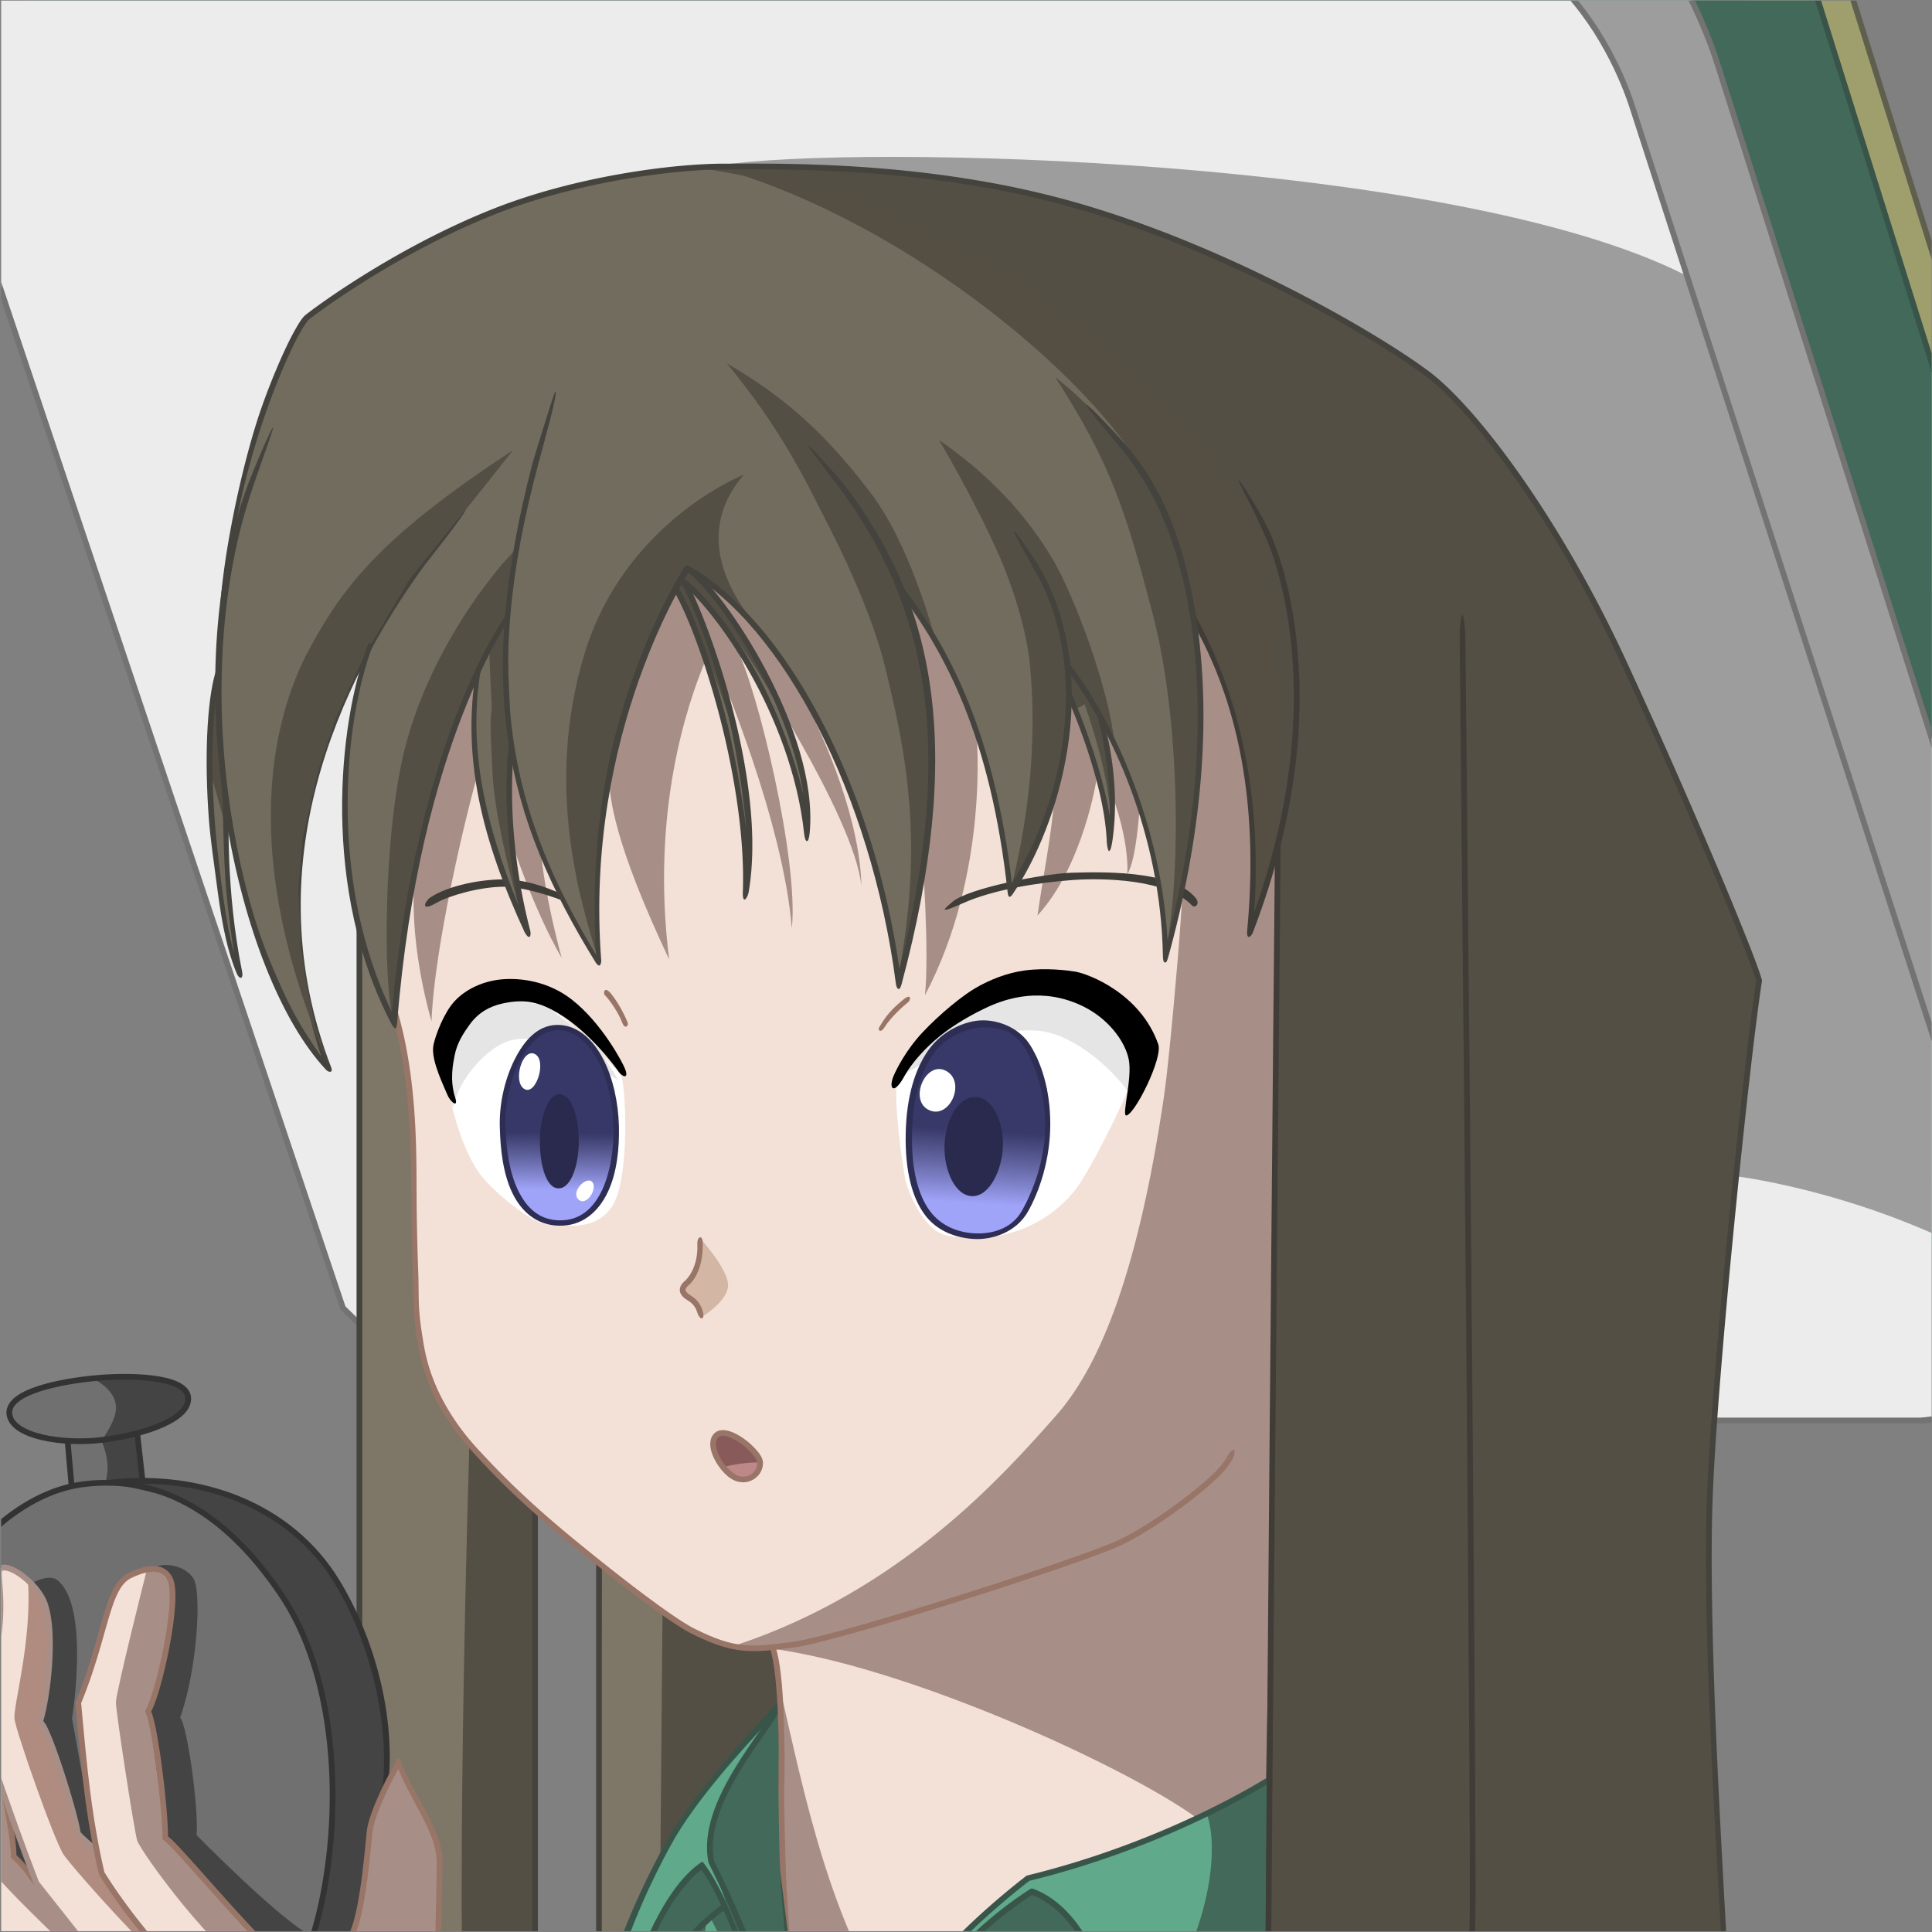 <svg xmlns="http://www.w3.org/2000/svg" xmlns:xlink="http://www.w3.org/1999/xlink" viewBox="0 0 383.646 383.646" height="1450" width="1450"><rect x="0" y="0" width="383.646" height="383.646" fill="#808080" stroke="none"/><defs><linearGradient id="b"><stop offset="0" stop-color="#383969"/><stop offset="1" stop-color="#292a4d" stop-opacity="0"/></linearGradient><linearGradient id="a"><stop offset="0" stop-color="#373868"/><stop offset="1" stop-color="#292a4d" stop-opacity="0"/></linearGradient><linearGradient y2="88.221" x2="213.95" y1="85.831" x1="213.985" gradientTransform="matrix(1.1 0 0 1.1 -204.858 -15.466)" gradientUnits="userSpaceOnUse" id="d" xlink:href="#a"/><linearGradient y2="88.579" x2="235.71" y1="85.517" x1="235.906" gradientTransform="matrix(1.1 0 0 1.1 -209.724 -15.455)" gradientUnits="userSpaceOnUse" id="e" xlink:href="#b"/><clipPath id="c" clipPathUnits="userSpaceOnUse"><path fill="#fbbb07" stroke="#fff" stroke-width=".225" stroke-linecap="round" stroke-linejoin="round" d="M370.118-246.39h256.939V10.549H370.118z"/></clipPath></defs><g clip-path="url(#c)" transform="matrix(1.492 0 0 1.492 -551.988 367.74)"><path d="M346.669-285.46l2.627-6.5 252.98.25L673.26-65.417l-2.354 5.937-11.085-2.483-67.345-216.916-239.895-3.111z" fill="#9f9f6e"/><path style="line-height:normal;font-variant-ligatures:normal;font-variant-position:normal;font-variant-caps:normal;font-variant-numeric:normal;font-variant-alternates:normal;font-feature-settings:normal;text-indent:0;text-align:start;text-decoration-line:none;text-decoration-style:solid;text-decoration-color:#000;text-transform:none;text-orientation:mixed;white-space:normal;shape-padding:0;isolation:auto;mix-blend-mode:normal;solid-color:#000;solid-opacity:1" d="M601.957-291.77l-2.572 6.56h.762l2.572-6.56z" color="#000" font-weight="400" font-family="sans-serif" overflow="visible" fill="#5f5f4e"/><path d="M359.821-246.414l210.977.5 62.393 183.18 1.53 3.174 13.928.318 21.74-.106-.07-1.237-70.49-224.517-2.546.035-250.635-.18z" fill="#60a98b"/><path d="M417.415-70.934l180.98 13.399 28.847.05 9.499-3 8.299-5.9 3.5-5.549.7-4.199-.15-2.8-51.383-162.015-3.075-6.93-4.879-7.741-4.914-5.586-7.6-5.55-6.54-2.899-6.364-1.803-7.317-.954H378.644l-3.074.474-3.025 1.6-3.05 2.5-2.974 3.275-2.475 2.8-2.062 3.244-.778 1.909-.92 5.515-.353 4.63.212 5.516.92 5.55 53.84 161.132.848 2.12z" fill="#ececec"/><path d="M608.742-256.298l5.836 19.488 53.464 170.03-23.859.548 1.022-1.038 3.085-4.121.943-5.698-1.55-5.77-47.998-151.838-2.992-8.192-2.867-5.77-2.875-4.76-5.593-7.16-5.76-4.693-11.955-5.375-9.779-1.887-180.127.1-2.344.672-5.012 3.03s3.427-5.372 11.3-7.276l220.776-.668z" fill="#426959"/><path d="M568.243-270.39l7.347 2.858 7.12 4.737 5.29 5.304 4.165 5.88 3.494 6.382 4.93 13.555 48.32 153.071-.132 4.575-1.598 3.995-3.166 3.89-5.933 4.578-4.12 1.967-3.273.864 3.363-3.574 2.43-4.368 1.232-5.922-.206-4.345C620-87.623 601.135-89.907 601.135-89.907l3.159-25.87-5.996-15.286-9.407-21.647-8.485-16.894-5.536-9.22-9.218-12.686-9.605-8.139-22.582-11.9-11.055-4.839-8.387-2.725-8.617-2.002-10.49-1.762-8.56-.928-9.604-.605-11.04-.047c18.139-2.882 97.502-1.053 128.442 14.533l-4.757-15.454-2.21-6.254-3.367-8.353-5.284-7.214-6.295-5.166-7.085-2.973-8.77-.97-8.578-.158-169.998-.255c-6.164-5.03-4.52-10.326-.106-15.715l126.134-.09 54.805.298z" fill="#9d9d9d"/><path style="line-height:normal;font-variant-ligatures:normal;font-variant-position:normal;font-variant-caps:normal;font-variant-numeric:normal;font-variant-alternates:normal;font-feature-settings:normal;text-indent:0;text-align:start;text-decoration-line:none;text-decoration-style:solid;text-decoration-color:#000;text-transform:none;text-orientation:mixed;white-space:normal;shape-padding:0;isolation:auto;mix-blend-mode:normal;solid-color:#000;solid-opacity:1" d="M378.027-256.932c-1.414-.048-3.896.587-6.594 1.902-2.697 1.316-5.573 3.32-7.587 6.075-1.78 2.434-2.73 5.508-3.082 8.45-.353 2.943-.113 5.753.542 7.7l53.969 160.62 2.258 2.197.536-.548-2.128-2.066-53.913-160.445c-.6-1.787-.843-4.523-.502-7.367.341-2.843 1.26-5.8 2.935-8.09 1.913-2.615 4.691-4.562 7.306-5.837 2.614-1.275 5.102-1.868 6.238-1.829 1.662.057 13.06.086 29.457.096 16.395.01 37.738.002 59.14-.011 42.804-.028 85.843-.085 89.963-.085 4.664 0 12.925 1.579 18.709 6.182 6.222 4.952 10.069 13.198 11.516 17.67L637.016-77.13c.937 3.502.135 8.392-1.942 12.357-2.077 3.967-5.378 6.972-9.354 6.972h-27.837v.768h27.837c4.36 0 7.873-3.263 10.032-7.384 2.158-4.122 3.015-9.14 2.004-12.917v-.011l-50.238-155.212c-1.483-4.584-5.34-12.918-11.764-18.03-5.993-4.77-14.356-6.346-19.189-6.346-4.127 0-47.16.052-89.963.079-21.402.014-42.745.022-59.14.011-16.395-.01-27.888-.037-29.435-.09z" color="#000" font-weight="400" font-family="sans-serif" overflow="visible" fill="#737373"/><path style="line-height:normal;font-variant-ligatures:normal;font-variant-position:normal;font-variant-caps:normal;font-variant-numeric:normal;font-variant-alternates:normal;font-feature-settings:normal;text-indent:0;text-align:start;text-decoration-line:none;text-decoration-style:solid;text-decoration-color:#000;text-transform:none;text-orientation:mixed;white-space:normal;shape-padding:0;isolation:auto;mix-blend-mode:normal;solid-color:#000;solid-opacity:1" d="M348.963-292.155l-2.879 6.565.768.38 2.878-6.945z" color="#000" font-weight="400" font-family="sans-serif" overflow="visible" fill="#5f5f4e"/><path style="line-height:normal;font-variant-ligatures:normal;font-variant-position:normal;font-variant-caps:normal;font-variant-numeric:normal;font-variant-alternates:normal;font-feature-settings:normal;text-indent:0;text-align:start;text-decoration-line:none;text-decoration-style:solid;text-decoration-color:#000;text-transform:none;text-orientation:mixed;white-space:normal;shape-padding:0;isolation:auto;mix-blend-mode:normal;solid-color:#000;solid-opacity:1" d="M346.086-285.593l13.588 40.86.588-.65-13.115-39.448h252.34l70.594 225.14h-36.31l-.439.762h37.793l-71.08-226.664z" color="#000" font-weight="400" font-family="sans-serif" overflow="visible" fill="#39554a"/><path style="line-height:normal;font-variant-ligatures:normal;font-variant-position:normal;font-variant-caps:normal;font-variant-numeric:normal;font-variant-alternates:normal;font-feature-settings:normal;text-indent:0;text-align:start;text-decoration-line:none;text-decoration-style:solid;text-decoration-color:#000;text-transform:none;text-orientation:mixed;white-space:normal;shape-padding:0;isolation:auto;mix-blend-mode:normal;solid-color:#000;solid-opacity:1" d="M378.705-272.818c-2.81 0-5.958 1.696-8.965 4.285-3.008 2.588-5.873 6.089-8.033 9.794-.589 1.01-1.05 2.61-1.406 4.59-.357 1.98-.594 4.332-.683 6.808-.178 4.953.238 10.38 1.603 14.232l.723-.254c-1.306-3.684-1.74-9.061-1.564-13.95.088-2.444.329-4.765.677-6.7.35-1.936.815-3.493 1.31-4.342 2.117-3.632 4.939-7.074 7.87-9.597 2.93-2.522 5.974-4.104 8.468-4.104h176.449c11.444 0 20.882 4.3 27.16 9.27 8.093 6.407 13.605 17.81 15.846 24.867l50.164 157.95c1.729 5.444-.928 10.674-5.555 14.74-4.627 4.066-11.21 6.895-17.083 7.429l.067.762c6.064-.551 12.754-3.43 17.518-7.615 4.763-4.187 7.621-9.753 5.78-15.548l-50.163-157.95c-2.279-7.172-7.795-18.658-16.1-25.234-6.402-5.067-16-9.433-27.634-9.433z" color="#000" font-weight="400" font-family="sans-serif" overflow="visible" fill="#737373"/><path style="line-height:normal;font-variant-ligatures:normal;font-variant-position:normal;font-variant-caps:normal;font-variant-numeric:normal;font-variant-alternates:normal;font-feature-settings:normal;text-indent:0;text-align:start;text-decoration-line:none;text-decoration-style:solid;text-decoration-color:#000;text-transform:none;text-orientation:mixed;white-space:normal;shape-padding:0;isolation:auto;mix-blend-mode:normal;solid-color:#000;solid-opacity:1" d="M349.345-292.153v.768h252.787l70.876 225.954.753-.046-71.07-226.676z" color="#000" font-weight="400" font-family="sans-serif" overflow="visible" fill="#5f5f4e"/><path d="M392.819-47.294l5.846 3.47 5.1 4.727 4.729 6.311 2.989 7.191 2.433 10.535.368 10.006-1.677 12.429-2.454 7.423-46.579-1.636-2.6-7.224-1.703-6.154-.298-5.452-.34-4.512.103-5.621.599-4.626.803-5.916 1.615-5.914 1.981-3.676 2.351-3.272 2.692-3.359 3.047-2.51 4.42-2.639 3.054-.977-.554-6.14-2.664-.182-3.706-1.349-1.22-1.8.642-1.596 2.216-1.495 3.513-1.016 4.54-.852 4.975-.053 4.404.55 2.771.996.922 1.472-1.507 2.242-5.587 2.472.72 6.261z" fill="#707070"/><path d="M672.995-65.475l-2.642 6.546h.767l2.64-6.548z" style="line-height:normal;font-variant-ligatures:normal;font-variant-position:normal;font-variant-caps:normal;font-variant-numeric:normal;font-variant-alternates:normal;font-feature-settings:normal;text-indent:0;text-align:start;text-decoration-line:none;text-decoration-style:solid;text-decoration-color:#000;text-transform:none;text-orientation:mixed;white-space:normal;shape-padding:0;isolation:auto;mix-blend-mode:normal;solid-color:#000;solid-opacity:1" color="#000" font-weight="400" font-family="sans-serif" overflow="visible" fill="#5f5f4e"/><path d="M450.03-42.944l6.586 4.48 32.547 8.695-1.051 37.03-38.695 12.122z" fill="#544f45"/><path d="M450.17-45.173l8.081-.01-.543 63.778-8.153-1.441z" fill="#7e7768"/><path d="M449.307-44.014v64.328h.754v-64.328z" style="line-height:normal;font-variant-ligatures:normal;font-variant-position:normal;font-variant-caps:normal;font-variant-numeric:normal;font-variant-alternates:normal;font-feature-settings:normal;text-indent:0;text-align:start;text-decoration-line:none;text-decoration-style:solid;text-decoration-color:#000;text-transform:none;text-orientation:mixed;white-space:normal;shape-padding:0;isolation:auto;mix-blend-mode:normal;solid-color:#000;solid-opacity:1" color="#000" font-weight="400" font-family="sans-serif" overflow="visible" fill="#45433e"/><path d="M433.44-156.591l-2.151 4.588-1.897 5.428-2.839 10.275-1.69 7.266-1.351 8.957-.934 8.654.454 1.66.788 3.37.646 4.302.286 5.64.023 2.486-.047 4.564-.55 2.964-.31 2.557.022 5.807.24 5.879.597 3.226 1.338 4.923 2.342 5.712 2.557 3.37 3.8 3.92 5.258 4.683 14.435 11.663 6.19 4.42 3.895 1.937 3.465 1.099h4.54l.383.574.67 3.728.393 5.162.084 4.994-4.84 18.429 3.866 41.61 10.843-2.178c19.364-26.251 25.48-37.297 47.737-49.393l5.29-2.82 1.984-2.088.106-9.699.778-92.233.202-21.9-1.892 5.677-1.589 4.191.102-3.177.135-6.252-.338-6.794-.845-6.083-1.724-7.233-1.79-4.934-2.603-5.408-.541-.372.44 3.921.405 7.233-.338 8.043-.507 6.354-.98 6.253-1.115 5.982-1.724 5.78-.17-3.617-1.148-7.402-1.183-5.34-1.893-5.475-2.028-4.968-1.791-3.718.372 2.94.44 3.313.27 3.413-.136 4.495-.845-2.805-.912-4.36-1.217-3.954-2.23-5.982-.271-.102-.338 3.448-.743 5.306-1.217 4.698-1.791 5.036-3.786 7.13-.473-2.77-1.284-8.146-2.096-8.28-2.298-6.185-2.298-5.171-3.008-5.34-3.042-3.785 2.13 5.948.54 3.21.946 6.456.372 5.813-.034 5.442-.845 7.334-1.385 8.753-2.23 8.18-.643-3.414-1.115-6.557-1.69-6.151-2.84-8.686-2.433-5.712-4.09-7.976-4.055-5.61-3.042-3.82-6.083-5.272 1.52 2.332 2.705 3.82 2.298 3.65 1.52 2.805 1.792 3.447 1.42 3.481 1.453 4.292.574 2.569.575 3.21-.237 2.366-1.555-6.658-1.858-5.576-2.738-5.678-3.447-5.813-2.468-3.448-3.346-3.548.102.912 1.25 3.11 1.386 3.852 1.42 3.955 1.351 5.002 1.319 5.982.185 1.707.778 4.41.101 4.58-.524.32-.591-3.75-1.436-9.43-1.994-7.182-2.485-7.385-2.653-5.712-3.836 7.233-2.687 8.06-2.334 9.183-1.242 7.934-.31 6.052-.102 5.88.17 4.901-.947-1.115-2.94-5.273-3.346-6.962-2.873-8.077-1.284-5.78-.474 2.332-.033 4.732.54 6.016.778 5.036.54 3.041-1.115-1.25-2.568-7.435-2.13-7.977-.642-6.86.102-6.22z" fill="#f3e1d8"/><path d="M442.078-132.082s.41 4.794 2.644 13.109c-3.975-6.9-6.672-15.556-6.672-15.556l-.067-10.786 1.445 4.534 1.605 4.856zM433.32-142.663c-1.374 4.924-5.527 22.04-5.927 32.138-3.45-12.399-2.154-20.102-2.129-20.527.026-.425 3.725-14.398 3.725-14.398l2.85-7.875 1.25-2.25.224 1.226-.3 3.374z" fill="#a78f87"/><path d="M428.054-126.307c1.758-1.007 5.838-2.134 8.91-2.15 3.073-.018 8.433 1.894 9.935 2.73 1.166.65 1.067.015.615-.255-2.168-1.298-6.23-3.38-10.328-3.449-3.009-.05-7.505.757-10.003 2.441-.585.395-1.43 2 .87.683z" fill="#3f3d38"/><path d="M467.708-27.442c22.447-7.4 36.079-23.043 42.769-30.577 5.315-5.987 10.75-17.589 14.426-42.68.652-4.455 1.847-18.083 2.142-22.388 1.262-18.423 2.368-39.88 2.368-39.88s1.588 2.803 2.958 6.546c1.566 4.28 2.968 9.754 3.449 13.112.93 6.499.904 13.612.904 13.612.484 2.316-.896 5.335-.268 6.399.313.53 2.693-8.716 3.346-8.715.934 0 .15 9.085.15 9.085l-1.099 104.375-.002 9-1.802 1.07-7.721 4.032c-10.15-7.449-44.23-22.802-61.62-22.99zM499.927-148.944s1.818 18.488-6.856 34.922c1.078-10.828-2.55-43.956-2.55-43.956l.213-8.131.726.277 3.375 5.025z" fill="#a78f87"/><path d="M521.634-138.994s-.395 6.947-1.624 8.84c.19-4.555-1.816-9.909-1.816-9.909l-.992-9.377zM471.244-162.03s2.55 2.73 5.205 7.612c3.738 6.868 7.978 17.447 8.165 25.865-.954-9.227-15.066-30.544-15.066-30.544l-6.258-10.19 3.374 2.314z" fill="#a78f87"/><path d="M441.255 19.405l8.788-5.239 2.775-1.814 3.828-8.555 3.03-5.66 2.58-4.109 2.02-2.732 5.296-6.193 2.938-2.595 1.286-.868.053 3.241.202 8.068.055 4.064.002 3.941.86 7.668.404 8.968.645 10.635c.882 1.811 1.47 13.938 1.678 17.003.603-1.039 2.464-5.662 5.09-10.557 4.398-8.2 10.175-17.867 10.175-17.867l5.813-6.424 5.313-4.528 3.18-2.502 4.553-1.019 9.263-3.005 6.883-3.09 5.895-2.794 4.833-2.65.136 4.55.014 24.784-.286 18.354-.956 8.173-1.004 7.17-1.53 7.551-2.007 8.221-3.202 10.802-2.677 7.313-2.294 5.115-3.394 6.5h1.052l7.121-6.644 7.935-9.99 6.165-10.228 3.92-8.603 3.537-10.802.717 1.338.812 4.493.765 4.636.43 5.688.335 5.736-.096 10.42.86-1.34L558.803 70l2.839-14.194 2.298-16.629 1.487-16.628.338-6.76 3.177 1.623 13.722 4.867 7.03 2.974 11.964 6.083 6.962 4.935 6.625 5.07 6.489 5.542 4.664 4.461 3.988 5.61 1.825 4.056.743 3.515.068 4.225-.44 5.543-.676 3.65-.71 2.704-3.21 7.266-2.197 5.374-2.974 5.374-3.617 6.76-4.833 7.84-9.666 12.303-8.01 9.192-.743 2.299-15.974 40.323-9.392 23.85-8.101 21.39-4.398 11.59-4.564 12.236-.98 4.015.023 3.179 1.506 2.82 5.687 9.631 7.839 14.458 5.688 11.83 4.086 9.249 5.115 11.615 3.059 7.647 4.062 11.519 1.96 6.094 3.441 10.444 3.49 11.04 2.605 8.341 3.035 10.229 2.342 7.79 2.533 8.556 2.629 8.604 5.21 17.876 3.25 11.232 2.676 10.754-261.161-8.794 2.584-4.258 5.644-12.066 8.585-23.894 2.839-10.241 3.21-12.235 3.008-12.572 3.008-12.81 1.555-7.976 1.352-5.543 1.859-7.807 2.366-8.145 2.94-8.145 3.008-7.368-8.787-.642 2.5-18.927 2.13-16.053 4.529-38.732 1.149-15.31.135-4.293-1.284-8.889-1.386-14.837-1.386-15.75-.642-14.735-.44-9.632-.134-7.368v-10.308l.182-21.98.525-11.518 2.964.669 4.875-.43 6.835-1.864 15.2-6.262 8.91-5.154 4.26-2.637 5.491 4.495 3.076 3.008-.676-2.602-2.569-6.793-.473-1.893 2.13-1.825 1.385-2.738.102-2.94-.98-2.062-2.603-2.298-4.292-2.839-.946-5.407-1.251-7.064-1.001-14.09.31-6.668z" fill="#60a98b"/><path d="M454.888 16.032l-2.496 8.981-2.593 9.811 3.547-13.973 9.365-10.38-.484 1.704-.508 5.359-1.934 17.27-.9 10.575 1.475 24.847 1.75 16.923 2.775-1.05 17.623-8.199 13.548-6.85 13.449-7.748 18.098-11.55 10.249-6.848 23.072-15.849 14.249-9.449 9.423 3.35 12.35 5.65 3.249 1.95-2.5.95-6.05 3.799-6.549 5.75-4.999 5.848-3.6 6.1-3.8 7.699-2.149 6.7-2.3 10.148-.9 9.25.5 3.949-16.91 16.302-12.162 12.126-7.424 7.919-7.848 8.52-9.827 11.064-3.783-3.535-20.237-20.45-11.999-12.548-14.348-15.249L451.91 83.9l-1.95-6.049-1.55-5.05 3.35-3.149.55-2.2-.95-4.05-3.8-2.899-3.2-2.05-2.249-12.548 3.15-3.95 3.75-5.8 1.2-2.4 2.449-9.248.7-4.675.659-1.772z" fill="#ddddad"/><path d="M580.035 21.39l6.03 2.54 6.385 2.837 6.982 3.41.294.371-7.788 4.412-7.712 6.534-6.477 8.607-4.408 8.548-2.451 7.393-2.606 11.111-.902 8.343.137 5.638-5.623 4.9-6.567 6.447-7.751 7.262-5.013 5.224-9.801 10.423-5.954 6.033-9.974 11.521-3.364 3.393c9.464-11.028 10.94-36.841 7.163-47.842-3.17-9.236-15.948-24.493-41.436-18.769l41.243-23.052 16.844-11.398 37.789-25.8z" fill="#aeae78"/><path d="M513.005-152.322l2.933 9.402s-1.747 11.617-7.898 18.299c1.12-7.505 2.12-11.847 2.384-17.944l1.128-3.04.817-7.248z" fill="#a78f87"/><path d="M498.18-126.286c4.054-1.817 10.163-2.753 14.581-3.066 3.877-.276 12.505-.17 15.836 3.38.398.423 1.173-.175.483-1.014-3.114-3.79-13.06-3.428-16.512-3.332-3.452.097-13.71 2.016-15.86 3.887-.938.815-2.208 1.793 1.472.145z" fill="#3f3d38"/><path d="M400.495-137.795l1.028 5.975 2.366 8.914 2.653 7.24 2.891 5.617 3.705 5.019-.287-1.888-2.103-7.433-1.076-8.747.12-6.978.884-6.978 2.342-9.68 2.247-5.567 3.274-6.572-1.1 4.612-1.008 5.287-.321 5.103-.186 4.04.017 4.748.44 4.393.49 4.14 1.436 5.476 2.873 8.212 1.15 2.028.76-4.951 2.078-14.6 2.653-10.697 2.011-6.608 2.234-6.284 1.218-1.984-.047 2.796-.12 6.787.67 4.9 1.17 5.042 2.008 6.477 2.366 5.4.12-1.577-1.004-5.448-.622-6.525.168-7.862.717 1.816 1.266 5.425 1.816 5.138 2.103 4.756 2.51 4.947 3.25 5.234.048-1.65-.191-7.36.167-4.54.67-6.501 1.17-6.238.687-3.459 1.96-6.354 2.096-5.508 2.602-5.847 1.15-2.028.81 1.96 1.116 2.4 1.25 2.906 1.386 4.292 2.13 7.503 1.419 6.963 1.183 7.74.405-2.57-1.284-9.564-1.555-6.928-2.433-7.368-2.974-7.672 2.061 1.859 5.273 7.165 2.737 4.934 2.13 4.867 1.994 5.543 1.318 5.272.27-2.095-1.318-6.287-2.433-6.016-2.738-5.576-3.076-4.935-2.805-3.751-1.014-1.521 2.535 1.791 3.515 3.38 3.042 3.65 3.447 5.07 2.467 4.427 2.759 6.092 2.294 5.783 1.936 5.497 1.458 5.473 1.553 7.647.55 4.158.908-2.342 2.127-10.252 1.434-11.71-.096-10.11-1.243-8.698-2.103-7.385 1.1.574 3.178 5.162 2.94 5.879 2.092 5.212 1.757 5.644 1.116 5.205 1.42 7.841.371 2.94 1.15-1.453 3.109-6.387 2.568-8.044 1.082-7.74.169-2.061.642 1.79 1.791 5.07 1.453 5.003 1.217 5.914.473-2.535-.371-6.15-.676-4.901 1.081 1.69 2.4 5.61 2.082 6.447 1.41 5.974.74 5.377.43 4.756.67-1.768 1.362-6.166 1.22-6.74.931-8.125.359-5.998-.12-8.365-.55-6.476 1.004 1.29 1.84 4.015 2.342 6.74 1.124 4.946.836 4.971.502 5.282v7.289l-.31 4.947.931-1.076 2.581-7.671.168 2.581-1.434 163.99-.359 7.959-1.003 6.811-2.056 12.045-2.246 8.89-2.772 9.512-3.06 8.268-2.771 6.453-3.442 6.5 2.247-1.768 3.393-2.82 4.493-4.923 4.11-5.019 4.876-6.93 4.397-7.935 3.25-6.93 2.151-6.405 1.339-4.636.812 1.72 1.147 5.832.622 5.449.477 6.213.096 7.026-.334 6.74 1.386-2.82 2.867-11.233 2.39-11.04 1.912-11.472 1.29-9.846.957-10.276.573-6.692.547-6.552 3.819 1.402 16.76 6.202 14.1 7.312-1.338-20.504-1.1-24.902-.716-17.685-.047-13.383.908-15.056 1.96-22.465 1.959-18.163 1.96-15.008-2.82-7.026-5.115-12.284-5.018-11.567-6.835-14.96-6.023-11.28-5.496-8.46-5.545-7.695-4.97-5.162-4.063-3.298-10.181-6.262-8.078-4.302-8.03-3.728-7.551-3.059-10.755-3.632-9.607-2.438-10.467-1.625-10.42-1.052-12.595-.286-9.463.215-5.45.573-7.742 1.506-10.061 2.772-8.245 3.465-5.736 3.155-6.995 4.028-6.658 5.002-3.177 6.185-3.582 10.072-2.028 8.787-.473 3.988-1.487 9.734-.305 8.45-.946 3.582-.338 10.612.473 7.706.575 4.732.777 5.103.811 4.225.98 2.23-.405-3.92-.778-6.455-.202-8.146z" fill="#726c5e"/><path d="M417.87-122.357l-.104 91.454.406 1.893 1.25 3.329 1.69 7.216.389 4.883-.136 4.665 1.37-2.738.76.963 1.115 2.501 2.653 4.715 1.082 3.21-.034 5.374-.17 9.058-.608 9.835-1.892 5.577-1.555 4.461-.54 3.312.608 3.887 1.757 6.083.423.053.49-.188 12.606 8.247 4.9 3.075-.202-1.757-1.656-9.26-.879-6.828-.473-7.57.135-11.627V1.391l-.135-22.24.118-24.452-1.538-1.554-6.156-6.43-3.061-3.418-2.627-4.873-2.142-6.14-.275-4.753-.12-4.43-.216-5.442.205-6.6-.437-4.45-.239-7.6-.956-5.712-.693-3.633-.812-.908-1.578-2.916-1.84-5.114zM448.34 73.108l3.25 8.867.717 2.079-1.577-1.171-3.203-3.011-2.963-2.247-1.004-.765 2.151-1.649z" fill="#7e7768"/><path d="M426.258 47.896l-1.577-4.804-.909-5.95.43-3.872 2.128-5.569 1.075-2.748.454-5.425.478-10.3.143-9.13-.788-3.058-1.96-3.394-2.605-5.4-1.481 2.365-1.697 4.015-.646 1.984-.501 3.871-1.22 8.46-1.075 2.844-2.963 1.912-3.609 1.338-2.198-.239-3.203-3.226-8.101-8.795-3.824-3.847-.574-1.028-.215-3.226-1.147-9.512-1.027-3.871 2.079-6.023 1.17-7.432.096-3.322-.884-1.745-2.055-.645-2.653.932-1.386 1.076-1.219 2.461-3.99 12.595-.55 1.266 1.673 13.79.884 5.257-1.673-.908-.908-1.553-1.601-6.31-2.295-6.38-1.051-1.888.788-2.438.614-7.21-.338-4.832-.878-2.18-2.35-2.518-2.314-1.2-.76.186-.136.845.101 4.546-.98 1.453-4.613 6.523-2.4 2.687.102 1.555.726 14.55-.405 4.258.034 4.427v3.177l1.318 5.915 1.656 5.441 1.69 4.326 2.5 4.935 2.197 2.602 28.83 30.147 2.4-.574 8.854-3.515 8.112-3.38 4.799-2.805z" fill="#f3e1d8"/><path d="M463.752-158.306c-2.227 5.409-7.215 19.651-4.726 39.528-7.487-15.861-7.88-21.576-8.022-24.192 2.025-7.682 4.38-17.676 8.726-24.836l.955 1.379zM461.469-167.867l1.333.43 5.088 7.028c2.9 5.424 8.418 28.599 7.46 37.483-1.15-14.323-9.524-33.871-9.874-34.771-.35-.9-4.007-10.17-4.007-10.17z" fill="#a78f87"/><path d="M536.594-123.402l2.358-6.55 2.874-12.124.725-9.849-.65-12.248-2.1-8.774-4.049-7.65s-3.316-9.475-8.45-14.732c-5.478-5.61-31.647-26.352-61.464-28.741 25.975 7.598 50.023 28.771 56.298 40.466 3.503 6.526 4.978 14.046 6.54 18.444.968 2.73 1.594 3.218 2.745 5.808.318.715 1.102 2.921 1.102 2.921l2.016 6.48 1.24 5.649.823 6.517.289 7.872z" fill="#544e43"/><path d="M518.145 22.864l.748 6.08-.105 5.623-.8 6.253-.64 2.805c-1.226-5.21-8.156-20.584-18.658-19.792-5.534.417-22.98 27.498-26.293 33.592l8.612-19.123 5.247-10.265 6.678-9.273 7.647-8.548 6.69-4.942 1.064.456 3.81 2.818 3.875 6.358z" fill="#426959"/><path d="M473.809-224.317c8.499 0 18.869 1.292 18.869 1.292l15.484 2.474 15.201 4.808 15.272 6.54 11.56 6.328 9.004 5.455 4.4 4.05 5.25 6 3.549 4.899 5.45 8.499 5.099 9.049 5.2 11.048 4.449 10 8.699 20.197 3 7.75-3.25 26.246-1.7 17.499-1.8 22.797-.3 12.799.75 19.647 1.1 23.948 1.45 23.597-2.45-1.1-5.55-2.95-7.149-3.099-7.349-3-5.95-2.25-6.248-2.15.2-17.297-.3-35.996-1.342-125.66c-8.908-15.484-24.428-32.192-39.104-41.072-14.675-8.88-41.242-16.742-62.453-20.206z" fill="#544f45"/><path d="M564.97-168.12l.992 172.051-.072 9.863-.99 16.722-3.322 24.675-1.662 9.439-3.429 13.964s-.954 4.03-2.298 7.635c.664-2.948.516-12.532-.49-20.714-.924-7.512-2.687-13.79-2.687-13.79L527.435 94.3l-6.008 5.57 5.042-10.156 2.254-5.26 4.484-15.152 1.117-3.902 1.201-5.667.884-5.144 1.46-6.999c-.335-68.98 4.651-153.136.626-222.023-11.787-18.335-24.856-34.465-61.5-48.223l40.528 11.1 27.323 18.427z" fill="#544f45"/><path d="M521.817 99.742l3.2-2.75 6.199-6.2 7.349-9.748 5.7-9.3 4.599-10.548 2.95-9.6 1.65-7.798s.45-11.3.2-25.248c-.35 10.85-2.895 28.419-7.8 40.796-4.905 12.377-24.047 40.396-24.047 40.396z" fill="#544e43"/><path d="M432.44-54.363l4.666 5.09 3.924 3.641.176 20.363-.035 59.744.707 9.297 2.44 14.707-8.184-5.365s-1.518.987-3.748-17.18c-2.23-18.168.053-90.297.053-90.297z" fill="#544f45"/><path d="M463.23-81.584s3.595 3.973 3.641 6.116c.047 2.142-3.5 4.277-3.5 4.277l-.954-2.05-1.343-1.167-.283-.954 1.343-1.237.672-2.44z" fill="#d3b7a4"/><path d="M410.627-40.997l5.245 6.592 3.52 9.1 1.654 7.37.316 7.33-.48 3.178-2.008 6.21-.756 6.147-.952 5.082-1.294 2.244-1.934 1.246-3.473 1.616.272-1.353 1.959-5.294 1.25-9.62.182-7.443-.552-8.915-1.59-6.95-2.904-6.996-3.581-5.476-4.266-4.728L394.2-46.9l-10.168-2.412c.507-1.75.21-3.559-.543-5.4 1.712-2.71 3.61-5.42-.818-8.131l5.155-.089 3.5.082 2.84 1.17.932 1.59-1.94 2.332-3.012 1.79-1.847-.062.443 6.3 8.936 1.554 8.12 3.19z" fill="#444"/><path d="M389.468-37.387s-4.086 16.177-4.077 17.504c.01 1.327 2.408 16.871 2.818 18.326.41 1.455 10.522 15.43 16.265 18.2 5.744 2.772 7.876 7.057 7.937 12.735.06 5.678-1.903 6.811.554 16.726.8 1.8 3.8 7.199 3.8 7.199l5.7-2.6 3.749-2.6-1.05-2.95-1.3-5.899.05-4.7 1.55-4.799 1.95-4.4.35-3.749.55-8.799.05-12.998-.65-2.3-1.75-3.25-2.2-4.25-.55-1.7-2.1 3.7-1.45 3.4-.5 2.8-.6 5.35-1.05 5.099-.649 2.6-3 2.5-3.45 1.549-2.15-.35-3.099-2.5-5.35-5.8-6.348-6.998-1.55-1.7-.5-7.85-1.35-7.998-.4-1.15 1.35-3 1.9-9.449.1-3.6-.75-2.05z" fill="#a78f87"/><path d="M373.68-36.147l2.49 3.21.45 5.899-.45 6.449-.9 3.05.85 1.4 2.1 5.899 1.949 6.799.2 1.2 2.25 1.75.7 2.8 1.5 2.65 4.649 6.248 7.65 8.15c-4.9-2.95-17.478-17.188-18.698-19.01-1.221-1.82-6.317-16.324-6.525-18.049-.208-1.724 2.351-10.314 1.786-18.445z" fill="#af8c7f"/><path d="M369.372-26.33c-1.131 4.101-2.192 8.662-2.192 8.662l1.733 4.913 2.191 6.894.743 5.055-.142 1.379 1.945 2.05 1.343 1.768 16.51 20.468c-8.697-8.625-22.416-21.032-23.015-23.155-.598-2.123-2.529-19.209-2.227-21.034.302-1.825 1.467-2.563 3.111-7z" fill="#a78f87"/><path d="M366.87 7.458l11.174 16.823s-7.282-7.892-8.298-9.5c-1.016-1.61-2.876-7.323-2.876-7.323z" fill="#d3b7a4"/><path d="M425.814 48.503l-3.55 2.5-8.199 3.7-7.999 3.35-4.7 1.75-2.749-.1-1.1 6.048-1.05 15.749.05 5.849.4 2.2 1.9 1.9 3.15 1.55 5.4.15 6.048-1.65 6.95-2.3 9.049-4.1 10.898-5.999 9.2-6.85 2.4-2.549.5-2.95-.75-2.9-2.7-2.25-21.748-14.248h-.5z" fill="#ddddad"/><path d="M417.065 53.803c7.95 15.348 3.35 34.946 3.35 34.946l5.299-2.05 8.999-4.35 9.949-6.399 6.55-5.45 1.1-3.599-.75-2.85-2.3-2.05-11.45-7.798-11.048-7.05-1.4 1.9-5.3 2.95z" fill="#aeae78"/><path d="M416.015 92.548l12.199 21.398 19.948 33.546 6.449 11.35 7.699 10.748 7.75 9.699 10.548 12.149 9.149 9.049 6.1 4.5 4.999 2.449 5.95.85 6.148-.9 6.7-3.2 9.754-7.519 38.463-33.23 16.19-15.342 12.656-13.363-.707 2.05-22.625 57.623-20.645 55.572-.023 3.471 3.545 6.718 5.931 9.72 16.62 34.836-176.201-.348 6.642-16.305 10.065-22.152 9.337-17.354.565-13.504-.353-20.433-1.697-30.614-1.343-15.555-1.768-11.595-1.555-3.465-7.07-9.898-6.293-12.232-2.121-6.929v-4.878l2.474-9.616 3.465-10.04z" fill="#ddddad"/><path d="M528.285 36.083l-6.353 5.866-4.179 1.833.006-.557 1.138-15.486c12.39-14.208 13.422-27.979 11.729-32.644l8.27-4.67-.163 32.145-.212 1.183-.694 1.016-4.294 5.402zM460.366 70.114l-.952-11.054-.403-9.207.1-6.15.453-6.318 1.19-10.633 2.075-15.843 1.135-1.591c-1.386 11.04-3.352 31.494-3.415 38.052-.065 6.675 1.151 24.721 2.68 33.181l-1.115 3.095-.929-6.527z" fill="#426959"/><path d="M525.742 52.847l-21.388 13.217-17.42 9.694-24.843 11.236c9.082-5.831 28.115-17.645 40.814-27.78 16.175-11.03 24.086-21.311 35.784-35.164l-.14 12.127-.473 4.685-.207 4.209zM473.936 30.403l1.295 7.087.84 9.065c-2.112-13.109-7.234-29.785-11.662-37.991l1.666-1.327 4.856 11.625z" fill="#426959"/><path d="M507.099 4.934c-13.486 8.574-22.23 24.231-26.714 33.652a147.255 147.255 0 00-1.524 3.314c-1.43 3.204-9.665 19.595-17.117 42.051l.433 1.037c7.434-22.402 15.9-39.464 17.378-42.778.436-.976.942-2.086 1.519-3.297 4.437-9.32 13.11-24.721 26.25-33.177 4.424 1.694 7.908 6.935 9.739 13.927 1.853 7.078 2.033 15.852-.03 24.201l-.135.537.548-.068c1.84-.22 4.038-1.645 6.39-3.613 2.352-1.968 4.838-4.498 7.113-7.006 4.551-5.015 7.853-9.404 7.853-9.404l-.209-.983s-3.69 4.89-8.214 9.873c-2.261 2.492-4.727 5.007-7.034 6.938-2.111 1.768-4.002 2.805-5.481 3.145 1.9-8.248 1.77-16.811-.063-23.812-1.889-7.216-5.484-12.81-10.364-14.57-.107-.052-.244-.026-.338.033z" style="line-height:normal;font-variant-ligatures:normal;font-variant-position:normal;font-variant-caps:normal;font-variant-numeric:normal;font-variant-alternates:normal;font-feature-settings:normal;text-indent:0;text-align:start;text-decoration-line:none;text-decoration-style:solid;text-decoration-color:#000;text-transform:none;text-orientation:mixed;white-space:normal;shape-padding:0;isolation:auto;mix-blend-mode:normal;solid-color:#000;solid-opacity:1" color="#000" font-weight="400" font-family="sans-serif" overflow="visible" fill="#39554a"/><path d="M458.993 14.518c-3.124 6.678-5.077 7.779-5.425 9.53-.8.25-1.6 2.926-1.6 2.926l1.675-7.825 1.75-4.55 2.574-5.998 4.425-5.95 1.186-.836 2.837 5.396-3.938 3.98z" fill="#426959"/><path d="M474.166-1.563l.34 7.061 1.078 14.022 1.291 23.77.003 3.442-.527.65-1.649-13.994-3.016-12.736-5.172-14.122-1.856-5.395-.002-2.944.697-2.899 1.43-3.424 2.069-3.782 4.669-6.936.268 4.79z" fill="#426959"/><path d="M489.338 22.557l-4.652 7.831-4.126 7.956-3.184 6.993-.345-5.963-.302-2.338-.234-4.382-.767-8.77-.218-5.633-.643-6.826-.462-8.758-.332-6.24-.236-17.914c3.193 13.93 6.559 30.755 15.5 44.044z" fill="#a78f87"/><path d="M442.434 46.547c1.658-2.726 4.806-6.746 6.385-9.527.063-.11.445-.615.598-.885a3.577 3.577 0 00-.247-.916s-.818 1.09-1.045 1.485c-1.484 2.579-4.985 7.39-6.015 8.972m-26.38 46.177a197.208 197.208 0 00-4.954 12.87c-1.54 4.483-2.694 8.484-3.41 11.725-.717 3.24-1.006 5.697-.757 7.214 1.787 10.856 11.87 25.441 15.756 30.327.234.294.53.931.808 1.829.278.897.554 2.059.824 3.443.54 2.77 1.054 6.428 1.53 10.681.951 8.507 1.754 19.396 2.32 30.383.566 10.987.897 22.071.92 30.97.012 4.45-.056 8.353-.209 11.42-.153 3.065-.405 5.315-.717 6.363v.006c-5.62 9.477-27.701 53.748-33.668 78.566-4.81 20.005-13.669 70.308-30.519 102.795l.678.35c16.947-32.675 25.794-83.036 30.586-102.965 5.922-24.63 28.119-69.187 33.618-78.441l.029-.04.011-.045c.363-1.217.597-3.46.75-6.548.155-3.089.216-7.002.204-11.46-.023-8.917-.354-20.012-.92-31.01-.566-10.998-1.366-21.897-2.32-30.428-.477-4.266-.994-7.94-1.541-10.743-.274-1.402-.556-2.59-.847-3.528-.292-.939-.58-1.628-.937-2.078-3.824-4.806-13.875-19.466-15.604-29.97-.21-1.282.043-3.727.75-6.927.708-3.201 1.856-7.178 3.388-11.641a195.708 195.708 0 014.726-12.322" style="line-height:normal;font-variant-ligatures:normal;font-variant-position:normal;font-variant-caps:normal;font-variant-numeric:normal;font-variant-alternates:normal;font-feature-settings:normal;text-indent:0;text-align:start;text-decoration-line:none;text-decoration-style:solid;text-decoration-color:#000;text-transform:none;text-orientation:mixed;white-space:normal;shape-padding:0;isolation:auto;mix-blend-mode:normal;solid-color:#000;solid-opacity:1" color="#000" font-weight="400" font-family="sans-serif" overflow="visible" fill="#8e8e62"/><path d="M539.203-10.195l-.462.231c-.077.039-.126.073-.249.147l-.508.305c-.428.255-1.034.617-1.812 1.056a108.25 108.25 0 01-6.594 3.41c-5.61 2.671-13.514 5.89-22.886 8.18l-.079.023-.062.045s-8.98 6.792-13.65 13.232c-5.004 6.902-11.601 18.501-15.22 28.502l1.333-1.568c3.58-9.897 9.53-19.63 14.502-26.488 4.524-6.24 13.372-12.967 13.453-13.03 9.39-2.303 17.311-5.523 22.937-8.202a108.537 108.537 0 006.639-3.438c.784-.442 1.403-.809 1.834-1.067l.175-.107c.023.446.05.94.045 1.586-.006.887-.028 1.683-.028 1.683v.005l-.283 29.768.465-.342.381-29.409.062-1.716.092-2.292z" style="line-height:normal;font-variant-ligatures:normal;font-variant-position:normal;font-variant-caps:normal;font-variant-numeric:normal;font-variant-alternates:normal;font-feature-settings:normal;text-indent:0;text-align:start;text-decoration-line:none;text-decoration-style:solid;text-decoration-color:#000;text-transform:none;text-orientation:mixed;white-space:normal;shape-padding:0;isolation:auto;mix-blend-mode:normal;solid-color:#000;solid-opacity:1" color="#000" font-weight="400" font-family="sans-serif" overflow="visible" fill="#39554a"/><path d="M474.366-13.65l-.756-.09s-.07 4.293 0 8.744c.036 2.226.073 4.542.153 6.48.08 1.947.214 3.365.335 4.132.061.386.262 2.777.262 2.777.279.11.588 5.657.82 5.358 0 0-.419-7.617-.458-7.999-.108-1.06-.129-2.359-.197-4.29a345.328 345.328 0 01-.153-6.47c-.124-2.843.082-5.885-.006-8.643z" style="line-height:normal;font-variant-ligatures:normal;font-variant-position:normal;font-variant-caps:normal;font-variant-numeric:normal;font-variant-alternates:normal;font-feature-settings:normal;text-indent:0;text-align:start;text-decoration-line:none;text-decoration-style:solid;text-decoration-color:#000;text-transform:none;text-orientation:mixed;white-space:normal;shape-padding:0;isolation:auto;mix-blend-mode:normal;solid-color:#000;solid-opacity:1" color="#000" font-weight="400" font-family="sans-serif" overflow="visible" fill="#987567"/><path d="M513.848 147.131l19.164-21.6 18.57-18.918 16.5-16.131-.823-.915.1-6.149 1.195-7.204 2.068-10.127 3.447-8.923 3.524-6.003 4.108-6.443 7.098-7.58 10.341-6.3 1.239-.344 6.306 4.232 7.029 5.53 10.276 8.697 6.94 9.069 2.036 7.535-.371 7.532-1.08 5.902-3.493 8.808-5.314 10.833-6.48 11.393-10.68 14.355-11.314 12.465-13.62 14.287-12.076 11.494-8.371 7.578-26.193 22.174-11.287 9.517-6.024 3.83-7.428 2.31-3.914.138-5.858-1.402-7.422-4.414-10.19-9.597-16.903-19.762-8.286-11.652c28.467 37.319 56.744 27.634 62.152 20.897 5.407-6.738 4.525-27.112-35.988-55.882zM575.025 19.254l-9.798 6.67.62-9.773z" fill="#426959"/><path d="M475.21 107.561l11.058 11.46 16.498 17.212 21.618 21.23c-32.643-22.794-79.752-61.325-102.297-69.107l4.459-2.002 10.872-5.71 5.78-3.853 6.067 4.589 6.987 6.848z" fill="#426959"/><path d="M588.335 155.456l-6.183 16.233-11.555 29.091-2.706 7.44-1.263 3.553-6.899 18.215-4.204 11.164-3.107 9.586.42 4.215 4.967 7.863 4.748 8.548 5.834 11.16 7.184 15.833 2.928 6.452-35.426 17.126-27.364 4.444s1.73-34.386-23.506-72.719c4.603-19.228 2.41-38.78-3.002-46.272-4.61-7.715-24.322-32.021-26.966-37.456l11.564 14.15 5.674 6.269 4.184 4.02 3.758 4.127 6.518 5.492 3.636 2.286 4.925 1.453 5.543.61 7.694-2.362 8.317-5.078 15.286-12.479 11.414-9.746 13.55-12.078 12.506-11.492 19.746-19.725z" fill="#aeae78"/><path d="M596.607 134.264c-7.075 17.497-17.08 43.019-25.692 65.316-8.612 22.297-15.818 41.34-17.33 45.981-.829 2.543-2.616 6.628-.153 10.641 1.686 2.748 7.4 11.591 13.56 24.06a546.983 546.983 0 0115.378 34.008c1.402 3.413 5.588 14.06 9.874 27.329 5.876 18.193 13.156 42.128 19.075 62.16 2.96 10.016 5.583 19.059 7.514 25.918 1.93 6.859 3.18 11.588 3.376 12.792l.75-.119c-.224-1.387-1.46-6.018-3.392-12.882s-4.554-15.905-7.514-25.923c-5.92-20.038-13.202-43.98-19.081-62.183-4.294-13.294-8.485-23.95-9.896-27.386a547.54 547.54 0 00-15.4-34.052c-6.181-12.51-11.929-21.408-13.595-24.122-2.256-3.677-.621-7.386.232-10.004 1.48-4.545 8.703-23.647 17.314-45.941 8.611-22.295 18.72-48.153 25.793-65.643z" style="line-height:normal;font-variant-ligatures:normal;font-variant-position:normal;font-variant-caps:normal;font-variant-numeric:normal;font-variant-alternates:normal;font-feature-settings:normal;text-indent:0;text-align:start;text-decoration-line:none;text-decoration-style:solid;text-decoration-color:#000;text-transform:none;text-orientation:mixed;white-space:normal;shape-padding:0;isolation:auto;mix-blend-mode:normal;solid-color:#000;solid-opacity:1" color="#000" font-weight="400" font-family="sans-serif" overflow="visible" fill="#8e8e62"/><path d="M426.25 172.488l1.055 15.853.816 13.63.932 18.521-.08 14.988-.373 12.656-5.087 9.13-5.15 10.27-8.165 17.815-4.968 11.218c5.225-16.878 12.511-32.692 14.909-50.896 2.84-21.555-.445-46.371-2.53-67.291-2.6-26.067-4.606-33.795-7.995-45.79l3.78 7.154 5.787 9.273 4.056 5.947 1.63 6.503z" fill="#426959"/><path d="M402.855 9.722l-7.903-8.685-2.935-3.234-2.266-16.458.637-1.332 1.358-5.112.659-3.926.482-2.927.03-3.005-.67-2.088-1.517-.899c1.19-.555 3.887-.197 4.99 1.569 1.083 1.732.547 11.914-1.785 18.538.913.71 2.5 12.092 2.196 15.607 0 0 11.402 11.63 15.458 13.489l-1.51 3.753-2.624-.679zM381.585-6.484l1.042 5.824-2.076-1.536-.73-3.01-2.697-8.443-1.908-3.76.596-2.925.665-3.688.149-6.024-.771-3.501-1.844-2.126s2.406-1.42 3.566-.514c4.419 3.448 1.977 18.419 1.977 18.419zM371.945.402l-.627-4.762 2.974 7.073z" fill="#444"/><path d="M452.024 83.481l-8.121-6.848 4.28-3.628z" fill="#544e43"/><path d="M463.173-81.797c-.28-.014-.42.503-.4.921.112 2.437-.83 4.155-1.703 4.927-.286.253-.476.507-.57.784-.094.277-.068.567.034.802.204.47.623.753 1.005.988.683.42 1.02.927 1.232 1.586.15.464.414.845.64.766.227-.079.195-.511.088-.907-.203-.759-.627-1.52-1.56-2.094-.34-.21-.629-.468-.705-.644a.302.302 0 01-.012-.254c.037-.106.135-.262.356-.457 1.158-1.022 1.922-2.838 1.922-5.522 0-.363-.046-.882-.327-.896z" style="line-height:normal;font-variant-ligatures:normal;font-variant-position:normal;font-variant-caps:normal;font-variant-numeric:normal;font-variant-alternates:normal;font-feature-settings:normal;text-indent:0;text-align:start;text-decoration-line:none;text-decoration-style:solid;text-decoration-color:#000;text-transform:none;text-orientation:mixed;white-space:normal;shape-padding:0;isolation:auto;mix-blend-mode:normal;solid-color:#000;solid-opacity:1" color="#000" font-weight="400" font-family="sans-serif" overflow="visible" fill="#987567"/><path d="M453.507-110.35c.147.377-.36.967-.743-.053-.513-1.365-1.753-3.107-2.284-3.598-.284-.263-.107-1.361.83-.2.712.884 1.615 2.361 2.197 3.851z" fill="#987567"/><path d="M452.6 12.408s-.55.305-1.294.712c-3.42 1.872-10.165 5.783-10.165 5.783l.367.666 10.261-5.753.66-.605z" style="line-height:normal;font-variant-ligatures:normal;font-variant-position:normal;font-variant-caps:normal;font-variant-numeric:normal;font-variant-alternates:normal;font-feature-settings:normal;text-indent:0;text-align:start;text-decoration-line:none;text-decoration-style:solid;text-decoration-color:#000;text-transform:none;text-orientation:mixed;white-space:normal;shape-padding:0;isolation:auto;mix-blend-mode:normal;solid-color:#000;solid-opacity:1" color="#000" font-weight="400" font-family="sans-serif" overflow="visible" fill="#39554a"/><path d="M444.873 58.786c-2.574-11.708-3.32-21.44-3.32-26.753v-76.942l-.762-.658v77.6c0 5.283.72 14.8 3.188 26.268m4.035 15.067c1.12 3.47 2.402 7.014 3.868 10.587l1.193.873a144.752 144.752 0 01-4.41-11.948" style="line-height:normal;font-variant-ligatures:normal;font-variant-position:normal;font-variant-caps:normal;font-variant-numeric:normal;font-variant-alternates:normal;font-feature-settings:normal;text-indent:0;text-align:start;text-decoration-line:none;text-decoration-style:solid;text-decoration-color:#000;text-transform:none;text-orientation:mixed;white-space:normal;shape-padding:0;isolation:auto;mix-blend-mode:normal;solid-color:#000;solid-opacity:1" color="#000" font-weight="400" font-family="sans-serif" overflow="visible" fill="#45433e"/><path d="M468.258-54.986l2.96 2.69-.346 1.493-1.285 1.162-1.986-.524-1.548-1.324-1.118-2.76.436-1.125 1.198-.24z" fill="#895a5a"/><path d="M422.3-111.001c2.349 8.488 2.364 18.182 2.413 22.858.029 2.715.09 6.416.182 10.54.087 3.922.056 6.21.551 9.199.349 2.1 1.114 6.122 3.423 9.825 1.37 2.196 2.488 3.705 4.552 5.942 2.168 2.35 5.48 5.88 12.187 11.399 3.354 2.76 6.755 5.459 9.665 7.638 2.91 2.18 5.309 3.837 6.735 4.55 5.503 2.752 7.86 2.633 13.808 1.812 1.546-.213 4.67-1.016 8.626-2.14 3.956-1.122 8.72-2.565 13.464-4.064a538.81 538.81 0 0013.329-4.386c3.861-1.336 6.845-2.45 8.191-3.105 2.638-1.284 6.13-3.593 9.05-5.86 1.46-1.133 2.771-2.254 3.765-3.235.994-.98 1.562-1.803 1.863-2.484.42-.95.044-1.597-.74-.192-.17.305-.699 1.18-1.66 2.129-.96.948-2.26 2.058-3.703 3.178-2.884 2.24-6.357 4.539-8.908 5.78-1.249.609-4.254 1.733-8.107 3.066a537.424 537.424 0 01-13.306 4.381c-4.738 1.497-9.501 2.94-13.447 4.059-3.945 1.12-7.094 1.915-8.518 2.111-5.934.819-7.947.972-13.368-1.738-1.306-.653-3.72-2.308-6.617-4.477-2.896-2.17-6.29-4.856-9.636-7.61-6.693-5.508-10.203-9.291-12.231-11.456-1.822-1.945-3.33-3.926-4.647-6.265-2.298-4.083-2.757-7.358-2.992-8.805-.722-4.442-.452-5.252-.607-9.232a308.79 308.79 0 01-.208-10.454c-.018-5.455.045-15.324-2.636-24.157z" style="line-height:normal;font-variant-ligatures:normal;font-variant-position:normal;font-variant-caps:normal;font-variant-numeric:normal;font-variant-alternates:normal;font-feature-settings:normal;text-indent:0;text-align:start;text-decoration-line:none;text-decoration-style:solid;text-decoration-color:#000;text-transform:none;text-orientation:mixed;white-space:normal;shape-padding:0;isolation:auto;mix-blend-mode:normal;solid-color:#000;solid-opacity:1" color="#000" font-weight="400" font-family="sans-serif" overflow="visible" fill="#987567"/><path d="M462.345 10.57s-2.398 18.241-3.415 29.53c-.653 7.248.08 18.997.97 28.961a518.9 518.9 0 001.948 18.133l.063.49.457-.185s32.457-13.318 61.86-33.031c4.807-3.222 9.494-6.386 13.956-9.416l-.429-.633c-4.461 3.03-9.145 6.196-13.95 9.417-28.974 19.425-60.506 32.428-61.257 32.737-.057-.45-1.02-7.918-1.885-17.58-.89-9.947-1.613-21.703-.971-28.824 1.014-11.256 3.434-29.853 3.434-29.853zm112.691 8.58c-1.376.784-5 3.224-10.29 6.832l.428.632c5.288-3.606 8.959-6.067 10.24-6.797z" style="line-height:normal;font-variant-ligatures:normal;font-variant-position:normal;font-variant-caps:normal;font-variant-numeric:normal;font-variant-alternates:normal;font-feature-settings:normal;text-indent:0;text-align:start;text-decoration-line:none;text-decoration-style:solid;text-decoration-color:#000;text-transform:none;text-orientation:mixed;white-space:normal;shape-padding:0;isolation:auto;mix-blend-mode:normal;solid-color:#000;solid-opacity:1" color="#000" font-weight="400" font-family="sans-serif" overflow="visible" fill="#8e8e62"/><path d="M466.33-224.692c-6.786 0-19.717 1.658-30.67 5.99-6.625 2.62-12.643 5.96-17.128 8.744-4.485 2.785-7.405 4.991-7.937 5.431-.307.254-.608.685-1 1.332a32.366 32.366 0 00-1.349 2.53c-1 2.06-2.181 4.833-3.347 8.084-2.332 6.5-4.909 17.889-5.589 26.251l1.061-2.925c.672-8.266 2.935-16.614 5.25-23.067 1.158-3.226 2.328-5.98 3.314-8.01a31.715 31.715 0 011.315-2.467c.374-.618.697-1.03.83-1.14.43-.357 3.395-2.602 7.853-5.37 4.457-2.767 10.444-6.085 17.01-8.682 10.822-4.28 23.726-5.933 30.388-5.933 7.172 0 26.542-.448 45.828 4.906 20.799 5.774 41.103 17.73 47.63 22.66 5.862 4.428 17.006 18.826 25.98 38.28a934.147 934.147 0 0112.091 27.392 479.322 479.322 0 014.014 9.766c1.001 2.537 1.64 4.305 1.83 5.013-1.507 9.362-6.208 54.038-6.617 70.645-.523 21.223 2.095 56.35 3.041 76.009l.696.366c-.947-19.68-3.496-55.212-2.975-76.352.407-16.524 5.146-61.532 6.622-70.657l.012-.079-.023-.073c-.212-.808-.86-2.578-1.875-5.149a476.426 476.426 0 00-4.02-9.789 935.031 935.031 0 00-12.103-27.413c-9.014-19.542-20.089-33.945-26.21-38.569-6.66-5.03-26.953-16.972-47.89-22.784-19.423-5.392-38.892-4.94-46.031-4.94z" style="line-height:normal;font-variant-ligatures:normal;font-variant-position:normal;font-variant-caps:normal;font-variant-numeric:normal;font-variant-alternates:normal;font-feature-settings:normal;text-indent:0;text-align:start;text-decoration-line:none;text-decoration-style:solid;text-decoration-color:#000;text-transform:none;text-orientation:mixed;white-space:normal;shape-padding:0;isolation:auto;mix-blend-mode:normal;solid-color:#000;solid-opacity:1" color="#000" font-weight="400" font-family="sans-serif" overflow="visible" fill="#45433d"/><path d="M599.606 30.272c-16.786 7.527-25.115 22.47-29.093 35.586-2.011 6.632-2.919 12.805-3.246 17.343-.164 2.269-.184 4.13-.124 5.442.03.656.082 1.17.147 1.546.032.189.064.342.113.475a.76.76 0 00.101.192.446.446 0 00.282.203l.17-.751c.123.026.163.096.175.113.011.017-.001.006-.012-.023a2.248 2.248 0 01-.079-.339c-.055-.323-.1-.82-.13-1.456-.057-1.272-.043-3.109.119-5.352.323-4.487 1.22-10.607 3.212-17.173 3.983-13.133 12.328-28.022 29.231-35.35z" style="line-height:normal;font-variant-ligatures:normal;font-variant-position:normal;font-variant-caps:normal;font-variant-numeric:normal;font-variant-alternates:normal;font-feature-settings:normal;text-indent:0;text-align:start;text-decoration-line:none;text-decoration-style:solid;text-decoration-color:#000;text-transform:none;text-orientation:mixed;white-space:normal;shape-padding:0;isolation:auto;mix-blend-mode:normal;solid-color:#000;solid-opacity:1" color="#000" font-weight="400" font-family="sans-serif" overflow="visible" fill="#8e8e62"/><path d="M565.886 15.764l-.238.728c24.138 7.866 36.085 14.84 43.142 20.284 3.546 2.735 7.363 5.757 10.607 8.53 3.245 2.772 5.926 5.312 7.164 7.005 1.277 1.747 5.095 5.739 5.832 11.585.408 3.241.146 7.075-.294 10.28-.44 3.205-1.074 5.83-1.326 6.503-.598 1.59-6.33 15.756-14.667 29.101-8.354 13.372-29.89 36.297-45.732 50.853-3.614 3.32-14.364 12.668-24.721 21.56a2329.74 2329.74 0 01-14.31 12.193c-4.048 3.416-7.075 5.929-8.085 6.679-1.759 1.306-7.2 5.547-13.803 6.565-4.967.766-10.51-.554-15.552-4.335-11.789-8.842-34.251-35.575-43.322-52.163-4.74-8.667-12.089-20.682-18.907-32.003-6.817-11.32-13.395-22.597-15.975-28.425l-.7.31c2.626 5.934 9.195 17.186 16.015 28.51 6.82 11.324 14.172 23.339 18.895 31.975 9.16 16.75 31.531 43.402 43.536 52.405 5.189 3.892 10.946 5.282 16.129 4.483 6.855-1.058 12.416-5.431 14.141-6.712 1.076-.8 4.074-3.283 8.124-6.701a2343.17 2343.17 0 0014.31-12.2c10.36-8.894 21.1-18.228 24.744-21.576 15.882-14.593 37.404-37.473 45.862-51.011 8.383-13.418 14.098-27.543 14.735-29.237.325-.866.926-3.427 1.371-6.673.446-3.245.717-7.122.294-10.477-.772-6.13-4.805-10.343-5.973-11.94-1.33-1.821-4.027-4.349-7.288-7.136s-7.084-5.813-10.636-8.553c-7.137-5.506-19.18-12.523-43.372-20.407z" style="line-height:normal;font-variant-ligatures:normal;font-variant-position:normal;font-variant-caps:normal;font-variant-numeric:normal;font-variant-alternates:normal;font-feature-settings:normal;text-indent:0;text-align:start;text-decoration-line:none;text-decoration-style:solid;text-decoration-color:#000;text-transform:none;text-orientation:mixed;white-space:normal;shape-padding:0;isolation:auto;mix-blend-mode:normal;solid-color:#000;solid-opacity:1" color="#000" font-weight="400" font-family="sans-serif" overflow="visible" fill="#39554a"/><path d="M565-161.786c-.251-4.976-.776-2.308-.769.006 0 0 1.316 129 1.355 167.095.026 24.775-4.392 58.3-11.102 78.966.955-13.515-1.209-26.699-2.582-30.818l-.274-.994c.983-3.78 1.807-6.468 1.736-9.692-.009-.355-.166-1.614-.416-1.61-.252.006-.355 1.195-.346 1.627.07 3.192-1.025 6.697-2.035 10.509-1.796 6.78-4.531 14.326-8.572 21.336-5.9 10.235-13.23 19.338-19.878 24.342 9.982-17.132 16.925-49.465 16.925-64.875 0-20.915 1.35-165.605 1.35-165.605 0-.596.038-3.974.038-3.974s-.8 3.453-.8 3.969c0 0-1.356 144.662-1.356 165.61 0 15.664-7.418 49.858-17.816 66.185-.11.174-.739 1.041-.607 1.124.13.083.932-.456 1.143-.599 7.144-4.832 15.306-14.768 21.661-25.793 4.026-6.984 6.758-14.13 8.587-20.944 1.406 4.42 3.743 18.657 2.331 32.861-.011.125-.023 1.114.13 1.151.175.043.622-1.04.633-1.071 7.213-20.537 12.039-55.912 12.013-81.71-.038-38.111-1.35-167.095-1.35-167.095v-.001z" style="line-height:normal;font-variant-ligatures:normal;font-variant-position:normal;font-variant-caps:normal;font-variant-numeric:normal;font-variant-alternates:normal;font-feature-settings:normal;text-indent:0;text-align:start;text-decoration-line:none;text-decoration-style:solid;text-decoration-color:#000;text-transform:none;text-orientation:mixed;white-space:normal;shape-padding:0;isolation:auto;mix-blend-mode:normal;solid-color:#000;solid-opacity:1" color="#000" font-weight="400" font-family="sans-serif" overflow="visible" fill="#403d39"/><path d="M399.845-137.086l-2.015-7.105.53-9.192.39-.353.883 9.262.53 6.15z" fill="#544f45"/><path style="line-height:normal;font-variant-ligatures:normal;font-variant-position:normal;font-variant-caps:normal;font-variant-numeric:normal;font-variant-alternates:normal;font-feature-settings:normal;text-indent:0;text-align:start;text-decoration-line:none;text-decoration-style:solid;text-decoration-color:#000;text-transform:none;text-orientation:mixed;white-space:normal;shape-padding:0;isolation:auto;mix-blend-mode:normal;solid-color:#000;solid-opacity:1" d="M402.545-180.834c-4.634 13.297-4.803 29.29-2.456 43.543 2.334 14.176 7.196 26.671 13.244 33.171.422.455.976.402.723-.254-10.4-26.968 1.115-51.31 12.38-66.823.287-.395 5.829-7.311 5.53-7.565-.298-.254-5.77 6.607-6.151 7.113-7.857 10.46-15.61 25.683-16.457 42.84-.357 7.23.809 15.21 3.365 22.936-3.422-4.795-4.718-7.746-6.52-11.955-2.405-5.62-4.154-12.278-5.358-19.588-2.33-14.152-1.885-29.952 2.428-43.17 1.269-3.887 3.191-8.925 3.024-8.99-.145-.055-2.638 5.545-3.752 8.742z" color="#000" font-weight="400" font-family="sans-serif" overflow="visible" fill="#45433e"/><path d="M460.073-167.959l1.5-2.645 2.638 2.81 3.575 4.541 3.636 5.983 3.002 6.76c-2.594-5.74-6.965-11.709-8.805-13.976-1.56-1.922-3.701-3.573-3.701-3.573l3.85 11.416 2.06 8.494c-2.9-9.916-5.71-15.407-5.71-15.407z" fill="#544f45"/><path d="M449.611-118.728l-.125-9.474.6-8.524 1-5.525 1.575-7.924 2.05-6.25 5.4-12.173 1.449-2.4 4.48 3.377 5.925 5.98c-7.388-8.087-8.264-15.543-3.006-21.655 0 0-15.873 6.197-21.223 23.897s-.458 33.176 1.875 40.67zM489.807-116.079l1.85-7.399 2.25-14.848.15-9.6-.75-8.148-2.958-10.893 4.223 5.877c-.515-1.524-3.451-12.798-8.692-19.73-6.68-8.833-12.246-13.219-19.17-17.3 7.63 9.35 10.447 15.58 13.898 22.347 2.97 5.825 5.83 12.683 7.15 18.049 2.849 11.599 5.22 23.477 1.699 41.495zM504.505-128.127l3.6-6.2 2.6-7.949 1.35-6.65.084-8.855 6.11 9.93c-.629-6.581-5.204-19.33-8.392-24.56-4.148-6.806-9.305-11.588-14.922-15.514 0 0 4.85 8.16 8.041 15.47 1.925 4.409 3.696 10.252 4.08 14.58.89 9.9-.032 19.6-2.55 29.748z" fill="#544f45"/><path d="M517.813-136.555c.124-3.483.124-6.735.124-6.735l-1.185-6.876-2.263-3.754-2.358-3.287s-.106 1.554.224 3.045c.14.631.646 1.422.811 1.933.482-.096.537-.093 1.155-.519 1.451 4.16 3.48 10.916 3.492 16.193zM525.166-120.011c.92-3.182 1.59-5.409 1.59-5.409l1.768-9.12 1.202-12.303v-9.65l-1.414-10.818-1.52-6.293-3.181-7.636-2.868-4.614s-4.789-6.113-10.356-10.443c7.45 11.542 9.406 17.815 13.011 31.602 3.606 13.787 3.783 34.079 1.768 44.684zM437.363-163.198s-1.956.619-2.23 3.349c-.106 1.052.331 7.43.264 7.77-.236 1.193-.138 3.763.116 8.553.4 7.55 4.025 19.523 4.025 19.523l-.725-5.8-.95-7.648.25-8.674-.15-3.275z" fill="#544f45"/><path d="M438.505-173.262c-4.322 4.439-11.691 14.688-14.64 26.337-2.95 11.648-2.85 31.546-1.65 35.696l.9-4.45 1.1-9.499 2.749-12.548 2.05-7.55 2.2-5.899 2.8-6.6 3.599-6.398.3-4.7z" fill="#544f45"/><path d="M413.665-104.83l-1.8-5.25-1.05-5.099-.8-5.15-.35-7.698.6-6.95 2-8.799 2.45-7.249 3.85-8.399 6-10.099 9.098-11.249 4.6-5.799c-17.498 11.449-22.448 17.998-26.847 25.947-3.372 6.093-11.35 24.248 2.25 55.794z" fill="#544f45"/><path style="line-height:normal;font-variant-ligatures:normal;font-variant-position:normal;font-variant-caps:normal;font-variant-numeric:normal;font-variant-alternates:normal;font-feature-settings:normal;text-indent:0;text-align:start;text-decoration-line:none;text-decoration-style:solid;text-decoration-color:#000;text-transform:none;text-orientation:mixed;white-space:normal;shape-padding:0;isolation:auto;mix-blend-mode:normal;solid-color:#000;solid-opacity:1" d="M534.81-182.547c-.16.066 1.834 3.443 3.295 6.896.083.195 2.597 5.07 3.641 14.26.988 8.7.545 21.158-4.85 36.33 1.316-19.779-4.084-32.667-7.865-39.537l-.286 1.028c3.95 7.096 9.219 19.748 7.198 41.109 0 0-.047.648.215.688.26.04.524-.513.524-.513 6.348-16.474 6.883-29.894 5.826-39.195-1.056-9.302-3.656-14.384-3.72-14.515-1.513-3.087-3.817-6.617-3.978-6.551z" color="#000" font-weight="400" font-family="sans-serif" overflow="visible" fill="#403d39"/><path style="line-height:normal;font-variant-ligatures:normal;font-variant-position:normal;font-variant-caps:normal;font-variant-numeric:normal;font-variant-alternates:normal;font-feature-settings:normal;text-indent:0;text-align:start;text-decoration-line:none;text-decoration-style:solid;text-decoration-color:#000;text-transform:none;text-orientation:mixed;white-space:normal;shape-padding:0;isolation:auto;mix-blend-mode:normal;solid-color:#000;solid-opacity:1" d="M514.534-192.604c-.14.184 3.725 4.736 3.869 4.906 3.46 4.083 7.534 10.026 9.66 21.503 2.039 11.017 2.067 26.368-2.705 44.883-.855-15.225-7.055-28.898-12.871-36.59-.32-.423-.93.041-.61.463 6.047 7.935 12.572 22.085 12.86 38.11.006.262.006.916.257.957.226.037.314-.206.494-.86 5.421-19.7 5.478-35.503 3.33-47.104-2.148-11.602-5.873-17.508-9.918-21.944-.201-.22-4.2-4.543-4.366-4.324zM398.63-156.948c-1.175 4.023-1.448 11.753-.867 19.47.202 2.687.623 5.432.976 8.142.562 4.322 1.163 8.613 2.722 12.402.346.842.939.813.728-.22-2.22-10.894-1.77-21.276-1.756-21.532l-.826-2.274c-.009.172.035 6.28.336 11.259.147 2.445.579 6.286 1.18 10.06-1.315-4.21-2.392-14.956-2.598-17.888-.539-7.672-.317-15.151.796-18.945-.173-.543-.392-.852-.69-.474zM437.36-164.688s-3.094 4.17-6.538 13.03c-3.337 8.582-7.09 21.916-8.685 39.889-8.5-17.444-6.367-38.662-2.617-48.662.18-.478-.41-.69-.59-.212-3.938 10.501-6.256 32.553 3.17 50.511.655 1.056.617.27.717-.147 1.5-18.809 5.298-32.312 8.716-41.103 3.418-8.791 6.315-12.866 6.315-12.866-.062-.72-.132-.416-.489-.44z" color="#000" font-weight="400" font-family="sans-serif" overflow="visible" fill="#45433e"/><path style="line-height:normal;font-variant-ligatures:normal;font-variant-position:normal;font-variant-caps:normal;font-variant-numeric:normal;font-variant-alternates:normal;font-feature-settings:normal;text-indent:0;text-align:start;text-decoration-line:none;text-decoration-style:solid;text-decoration-color:#000;text-transform:none;text-orientation:mixed;white-space:normal;shape-padding:0;isolation:auto;mix-blend-mode:normal;solid-color:#000;solid-opacity:1" d="M443.876-194.358c-.149-.039-2.995 9.373-3.034 9.522-7.73 29.7-3.673 46.949 8.446 66.53.461.608.624.312.705-.232-2.38-30.526 11.822-52.06 11.822-52.06.305-.43-.457-.873-.734-.424 0 0-6.205 9.376-9.727 24.486-1.766 7.574-2.656 17.136-2.057 27.133-11.45-18.953-15.447-36.366-7.71-65.241.99-3.696 2.662-9.618 2.29-9.714z" color="#000" font-weight="400" font-family="sans-serif" overflow="visible" fill="#45433e"/><path style="line-height:normal;font-variant-ligatures:normal;font-variant-position:normal;font-variant-caps:normal;font-variant-numeric:normal;font-variant-alternates:normal;font-feature-settings:normal;text-indent:0;text-align:start;text-decoration-line:none;text-decoration-style:solid;text-decoration-color:#000;text-transform:none;text-orientation:mixed;white-space:normal;shape-padding:0;isolation:auto;mix-blend-mode:normal;solid-color:#000;solid-opacity:1" d="M481.652-181.579c11.649 15.754 15.533 34.14 8.027 64.069-3.548-24.672-15.167-46.315-27.994-53.63-.444-.253-.823.413-.378.666 12.763 7.279 24.627 29.662 27.899 54.956.078.607.462 1.128.75.046 8.332-31.227 4.628-50.597-7.694-66.57-.33-.427-4.562-5.262-4.761-5.194-.173.06 3.619 4.937 4.151 5.657z" color="#000" font-weight="400" font-family="sans-serif" overflow="visible" fill="#45433e"/><path style="line-height:normal;font-variant-ligatures:normal;font-variant-position:normal;font-variant-caps:normal;font-variant-numeric:normal;font-variant-alternates:normal;font-feature-settings:normal;text-indent:0;text-align:start;text-decoration-line:none;text-decoration-style:solid;text-decoration-color:#000;text-transform:none;text-orientation:mixed;white-space:normal;shape-padding:0;isolation:auto;mix-blend-mode:normal;solid-color:#000;solid-opacity:1" d="M504.962-175.78c-.248.142 2.188 4.205 3.116 5.932 3.866 7.193 4.393 15.436 3.195 23.005-1.127 7.12-3.821 13.473-6.633 17.912-2.338-19.918-8.284-31.23-14.554-39.494-.308-.41-.924.052-.615.463 6.343 8.361 12.367 19.664 14.604 40.268.098.9.419.587.7.175 3.095-4.537 6.038-11.517 7.254-19.206 1.217-7.688.68-16.095-3.274-23.484-1.017-1.9-3.655-5.652-3.793-5.572zM433.331-157.247c-1.944 11.76.84 22.667 6.478 34.887.646 1.102.86.446.74-.192-3.244-12.518-2.407-22.217-2.15-24.426-.228-.322-.391-.573-.696-.593 0 0-1.287 9.437 1.286 21.62-4.38-10.686-6.779-20.86-5.057-31.28-.37-.733-.296-.221-.6-.017z" color="#000" font-weight="400" font-family="sans-serif" overflow="visible" fill="#45433e"/><path style="line-height:normal;font-variant-ligatures:normal;font-variant-position:normal;font-variant-caps:normal;font-variant-numeric:normal;font-variant-alternates:normal;font-feature-settings:normal;text-indent:0;text-align:start;text-decoration-line:none;text-decoration-style:solid;text-decoration-color:#000;text-transform:none;text-orientation:mixed;white-space:normal;shape-padding:0;isolation:auto;mix-blend-mode:normal;solid-color:#000;solid-opacity:1" d="M512.278-154.233a.383.383 0 00-.288.548s4.91 10.777 5.273 19.126c.029.66.189 1.414.322 1.354.154-.07.298-.425.44-1.416 1.279-8.932-1.474-16.838-1.474-16.838-.128-.533-.757-.308-.555.201 0 0 1.85 6.454 1.678 13.426-1.266-7.677-5.103-16.36-5.103-16.36-.07-.159-.122-.066-.293-.041zM460.872-169.453c-.285-.057-.448.35-.288.593.553.87 1.546 2.996 2.642 5.877 1.096 2.88 2.31 6.532 3.365 10.534 1.198 4.545 2.337 11.687 2.725 16.508-.54-4.303-1.68-10.872-2.72-14.95-1.92-7.527-4.377-14.049-6.323-17.399-.255-.444-.922-.06-.666.384 1.869 3.217 4.337 9.73 6.244 17.207s3.262 15.937 2.975 23.095c-.006 1.528.583.684.762-.04 1.332-7.568-.143-16.976-2.258-24.997a107.54 107.54 0 00-3.393-10.613c-1.105-2.906-2.08-5.028-2.71-6.018-.075-.122-.215-.153-.355-.18z" color="#000" font-weight="400" font-family="sans-serif" overflow="visible" fill="#45433e"/><path style="line-height:normal;font-variant-ligatures:normal;font-variant-position:normal;font-variant-caps:normal;font-variant-numeric:normal;font-variant-alternates:normal;font-feature-settings:normal;text-indent:0;text-align:start;text-decoration-line:none;text-decoration-style:solid;text-decoration-color:#000;text-transform:none;text-orientation:mixed;white-space:normal;shape-padding:0;isolation:auto;mix-blend-mode:normal;solid-color:#000;solid-opacity:1" d="M461.498-171.197c.345.168-.543.485-.225.7 1.083.756 2.733 2.508 4.516 4.894 1.783 2.387 3.718 5.418 5.476 8.762 2.328 4.43 4.867 10.666 5.655 16.242-1.484-6.276-4.155-12.598-6.525-16.79-3.417-6.045-7.097-10.43-9.263-11.985-.414-.3-.866.32-.452.621 1.937 1.39 5.67 5.766 9.05 11.743 3.378 5.976 6.418 13.576 7.26 21.491.131 1.244.598 1.463.744-.164.61-6.827-2.264-14.801-5.792-21.514-1.777-3.38-3.734-6.441-5.544-8.863-1.81-2.422-3.452-4.203-4.685-5.064-.063-.046-.284-.107-.215-.073zM417.42-123.794v92.653l.762 2.21v-93.139z" color="#000" font-weight="400" font-family="sans-serif" overflow="visible" fill="#45433e"/><path d="M384.463-49.513l.09.762c12.29-1.41 23.85 3.154 29.818 12.798 4.462 7.21 7.614 18.224 6.464 27.803l.757-.315c1.177-9.81-2.012-20.521-6.571-27.889-6.145-9.928-18.028-14.597-30.558-13.159z" style="line-height:normal;font-variant-ligatures:normal;font-variant-position:normal;font-variant-caps:normal;font-variant-numeric:normal;font-variant-alternates:normal;font-feature-settings:normal;text-indent:0;text-align:start;text-decoration-line:none;text-decoration-style:solid;text-decoration-color:#000;text-transform:none;text-orientation:mixed;white-space:normal;shape-padding:0;isolation:auto;mix-blend-mode:normal;solid-color:#000;solid-opacity:1" color="#000" font-weight="400" font-family="sans-serif" overflow="visible" fill="#333"/><path d="M470.888-50.894l-1.286 1.162-1.765-.042-1.408-1.506c1.775-.405 3.712-.636 4.65-.516z" fill="#be8888"/><path d="M466.891-56.04c-.674-.174-1.384-.135-1.863.344-.45.452-.581 1.084-.52 1.71.063.628.305 1.28.644 1.898.679 1.237 1.705 2.35 2.733 2.72 1.938.698 3.74-.802 3.618-2.517-.038-.537-.382-1.045-.846-1.586a9.641 9.641 0 00-1.734-1.553c-.658-.463-1.358-.842-2.032-1.016zm-.192.74a6.79 6.79 0 011.784.903 8.972 8.972 0 011.592 1.428c.415.484.653.96.666 1.14.083 1.153-1.12 2.276-2.597 1.745-.679-.245-1.719-1.27-2.325-2.377-.304-.553-.506-1.124-.554-1.603-.047-.479.012-.876.305-1.09.43-.311.754-.265 1.13-.146z" style="line-height:normal;font-variant-ligatures:normal;font-variant-position:normal;font-variant-caps:normal;font-variant-numeric:normal;font-variant-alternates:normal;font-feature-settings:normal;text-indent:0;text-align:start;text-decoration-line:none;text-decoration-style:solid;text-decoration-color:#000;text-transform:none;text-orientation:mixed;white-space:normal;shape-padding:0;isolation:auto;mix-blend-mode:normal;solid-color:#000;solid-opacity:1" color="#000" font-weight="400" font-family="sans-serif" overflow="visible" fill="#987567"/><path d="M471.15-16.196c-1.05 1.5-2.274 3.24-3.416 5.131-2.338 3.876-4.325 8.343-3.472 12.476l.012.057.029.045s1.408 2.887 2.26 4.772c.489 1.078.757 1.753 1.27 2.994 3.281 7.95 9.063 22.16 9.035 37.574l.604-.715c.038-21.151-12.377-44.73-12.459-44.885-.78-3.79 1.075-8.11 3.376-11.923 1.151-1.908 2.404-3.685 3.472-5.21 1.036-1.48 1.772-2.66 2.207-3.6l-.463-.56z" style="line-height:normal;font-variant-ligatures:normal;font-variant-position:normal;font-variant-caps:normal;font-variant-numeric:normal;font-variant-alternates:normal;font-feature-settings:normal;text-indent:0;text-align:start;text-decoration-line:none;text-decoration-style:solid;text-decoration-color:#000;text-transform:none;text-orientation:mixed;white-space:normal;shape-padding:0;isolation:auto;mix-blend-mode:normal;solid-color:#000;solid-opacity:1" color="#000" font-weight="400" font-family="sans-serif" overflow="visible" fill="#39554a"/><path style="line-height:normal;font-variant-ligatures:normal;font-variant-position:normal;font-variant-caps:normal;font-variant-numeric:normal;font-variant-alternates:normal;font-feature-settings:normal;text-indent:0;text-align:start;text-decoration-line:none;text-decoration-style:solid;text-decoration-color:#000;text-transform:none;text-orientation:mixed;white-space:normal;shape-padding:0;isolation:auto;mix-blend-mode:normal;solid-color:#000;solid-opacity:1" d="M473.605-20.04S462.79-8.907 458.656-1.407c-5.234 9.5-11.946 24.787-9.275 37.886.01.046.267.718.428.69.195-.034.329-.572.329-.572 1.611-10.207 3.8-18.03 6.181-23.705 2.283-5.44 4.743-8.792 6.978-10.472.702.85 1.789 2.729 3.048 5.595 1.343 3.053 2.846 7.011 4.251 11.415 2.812 8.807 5.312 20.42 5.312 29.224l.684-1.004c0-8.943-2.44-19.597-5.267-28.452a114.779 114.779 0 00-3.727-10.03s-.855-2.21-1.42-3.352c-1.298-2.627-1.963-3.5-2.519-4.287l-.226-.237-.27.186c-2.52 1.738-5.135 5.364-7.548 11.116-2.147 5.115-4.061 12.215-5.612 20.87-1.222-12.103 4.502-25.743 9.326-34.498 2.993-5.431 8.57-11.647 11.822-15.163l2.61-3.168z" color="#000" font-weight="400" font-family="sans-serif" overflow="visible" fill="#39554a"/><path d="M473.167-27.327l-.72.24c.572 1.659.877 5.05 1.016 7.976.139 2.927.146 5.429.146 5.429l.78 1.355s-.02-3.868-.158-6.818c-.14-2.95-.419-6.31-1.064-8.182z" style="line-height:normal;font-variant-ligatures:normal;font-variant-position:normal;font-variant-caps:normal;font-variant-numeric:normal;font-variant-alternates:normal;font-feature-settings:normal;text-indent:0;text-align:start;text-decoration-line:none;text-decoration-style:solid;text-decoration-color:#000;text-transform:none;text-orientation:mixed;white-space:normal;shape-padding:0;isolation:auto;mix-blend-mode:normal;solid-color:#000;solid-opacity:1" color="#000" font-weight="400" font-family="sans-serif" overflow="visible" fill="#987567"/><path d="M575.264 84.615c-11.03 8.05-16.783 14.448-26.585 24.127-20.011 19.758-35.182 37.772-35.182 37.772l.587.497s15.148-17.991 35.131-37.722c9.797-9.673 15.587-15.988 26.5-24.059 1.564-1.157 8.072-6.34 8.072-6.34s-7.062 4.659-8.523 5.725z" style="line-height:normal;font-variant-ligatures:normal;font-variant-position:normal;font-variant-caps:normal;font-variant-numeric:normal;font-variant-alternates:normal;font-feature-settings:normal;text-indent:0;text-align:start;text-decoration-line:none;text-decoration-style:solid;text-decoration-color:#000;text-transform:none;text-orientation:mixed;white-space:normal;shape-padding:0;isolation:auto;mix-blend-mode:normal;solid-color:#000;solid-opacity:1" color="#000" font-weight="400" font-family="sans-serif" overflow="visible" fill="#39554a"/><path d="M443.772 76.513l-.44.626c4.404 3.103 11.76 10.112 18.844 17.264 7.084 7.151 13.915 14.457 17.36 18.206 6.93 7.543 38.355 39.146 38.355 39.146.388.387 6.814 6.203 6.89 6.112.075-.092-5.96-6.265-6.348-6.654 0 0-31.476-31.66-38.333-39.124-3.45-3.754-10.288-11.066-17.382-18.228-7.094-7.162-14.427-14.165-18.946-17.348zM400.315 92.28s-3.716 56.842 4.527 115.813c-.134 9.878-2.732 33.148-5.3 53.913-2.569 20.765-5.104 39.048-5.104 39.048l.756.107s2.535-18.287 5.104-39.06c2.569-20.771 5.176-44.007 5.312-54.002v-.029l-.006-.029c-8.24-58.892-4.521-115.71-4.521-115.71z" style="line-height:normal;font-variant-ligatures:normal;font-variant-position:normal;font-variant-caps:normal;font-variant-numeric:normal;font-variant-alternates:normal;font-feature-settings:normal;text-indent:0;text-align:start;text-decoration-line:none;text-decoration-style:solid;text-decoration-color:#000;text-transform:none;text-orientation:mixed;white-space:normal;shape-padding:0;isolation:auto;mix-blend-mode:normal;solid-color:#000;solid-opacity:1" color="#000" font-weight="400" font-family="sans-serif" overflow="visible" fill="#39554a"/><path d="M399.063 59.343l.103-.91.87 1.176z" fill="#ddddad"/><path d="M386.868-49.338a23.58 23.58 0 00-5.973.045c-7.398.979-13.813 6.836-17.495 12.561-3.72 5.785-5.428 16.077-5.17 27.566.128 5.756.988 10.984 2.093 15.073 1.106 4.089 2.413 7.013 3.63 8.282l.554-.531c-.984-1.026-2.356-3.928-3.444-7.954s-1.939-9.197-2.066-14.887c-.255-11.402 1.494-21.607 5.047-27.131 3.59-5.584 9.894-11.289 16.953-12.222 7.12-.942 16.845.804 26.086 14.53 4.591 6.82 6.571 16.088 6.752 25.122.181 9.034-1.435 17.832-3.946 23.677l.7.305c2.573-5.99 4.191-14.864 4.008-23.999-.183-9.134-2.163-18.534-6.876-25.533-7.023-10.432-14.472-14.121-20.853-14.904z" style="line-height:normal;font-variant-ligatures:normal;font-variant-position:normal;font-variant-caps:normal;font-variant-numeric:normal;font-variant-alternates:normal;font-feature-settings:normal;text-indent:0;text-align:start;text-decoration-line:none;text-decoration-style:solid;text-decoration-color:#000;text-transform:none;text-orientation:mixed;white-space:normal;shape-padding:0;isolation:auto;mix-blend-mode:normal;solid-color:#000;solid-opacity:1" color="#000" font-weight="400" font-family="sans-serif" overflow="visible" fill="#333"/><path d="M370.186-7.568s.329 1.547.643 3.342c.315 1.794.615 3.846.585 4.766 0 0-.006.126.017.187.026.066.124.16.124.16 1.953 1.856 1.92 2.287 2.954 3.518l.587-.496c-.94-1.118-1.13-1.733-2.946-3.49.011-1.13-.264-3.034-.57-4.78-.318-1.81-.661-2.92-.661-2.92-.293-.451-.268-.24-.734-.287z" style="line-height:normal;font-variant-ligatures:normal;font-variant-position:normal;font-variant-caps:normal;font-variant-numeric:normal;font-variant-alternates:normal;font-feature-settings:normal;text-indent:0;text-align:start;text-decoration-line:none;text-decoration-style:solid;text-decoration-color:#000;text-transform:none;text-orientation:mixed;white-space:normal;shape-padding:0;isolation:auto;mix-blend-mode:normal;solid-color:#000;solid-opacity:1" color="#000" font-weight="400" font-family="sans-serif" overflow="visible" fill="#987567"/><path d="M369.678-32.848c-1.907 3.53-4.543 7.356-7.718 10.498 0 0-.152.154-.197.265-.057.142-.05.45-.05.45.043 3.34.974 20.71 1.182 23.199 0 0 .014.155.04.23.03.081.126.222.126.222 2.737 4.19 10.13 15.85 10.13 15.85.206.357 4.864 6.607 4.958 6.56.094-.047-4.152-6.685-4.32-6.978 0 0-7.37-11.609-10.17-15.894-.201-2.475-1.137-20.04-1.179-23.377 3.185-3.187 5.958-7.125 7.87-10.664z" style="line-height:normal;font-variant-ligatures:normal;font-variant-position:normal;font-variant-caps:normal;font-variant-numeric:normal;font-variant-alternates:normal;font-feature-settings:normal;text-indent:0;text-align:start;text-decoration-line:none;text-decoration-style:solid;text-decoration-color:#000;text-transform:none;text-orientation:mixed;white-space:normal;shape-padding:0;isolation:auto;mix-blend-mode:normal;solid-color:#000;solid-opacity:1" color="#000" font-weight="400" font-family="sans-serif" overflow="visible" fill="#987567"/><path d="M369.898-38.087c-.227.11-.349.336-.4.542-.053.207-.06.427-.057.689.006.524.074 1.21.13 2.077.111 1.735.175 4.189-.401 7.317-.184 1-.78 3.391-1.333 5.55-.276 1.078-.545 2.106-.745 2.878l-.243.943c-.06.237-.072.26-.092.377 0 0-.017.11-.014.168.006.076.055.221.055.221 2.359 7.034 4.188 12.585 7.65 21.617l.017.057 11.646 14.708c.246.31 5.578 6.3 5.643 6.244.066-.056-4.759-6.357-5.044-6.718L375.142 3.965c-3.423-8.938-5.288-14.59-7.626-21.565.011-.041.026-.117.073-.3l.243-.942c.2-.772.468-1.799.745-2.88.554-2.16 1.146-4.532 1.344-5.605.59-3.208.531-5.74.417-7.503-.057-.881-.129-1.575-.135-2.038-.003-.23.017-.402.04-.49.023-.09.023-.057-.012-.04.169-.082.529-.081.999.096s1.032.508 1.586.937c1.107.855 2.193 2.115 2.682 3.291.708 1.87.832 5.04.632 8.095-.2 3.059-.706 6.032-1.163 7.52 0 0-.02.131-.002.208.02.077.103.181.103.181.07.066.27.355.475.768.205.413.438.961.688 1.592.5 1.262 1.06 2.87 1.592 4.516a114.823 114.823 0 011.423 4.737c.387 1.41.658 2.57.723 3.088 0 0 .009.082.026.118a.47.47 0 00.07.09c1.086 1.186 2.453 2.175 2.453 2.175l.451-.621s-1.28-.95-2.283-2.022c-.094-.647-.336-1.68-.706-3.032-.39-1.424-.893-3.114-1.428-4.77-.535-1.656-1.1-3.275-1.61-4.561a22.221 22.221 0 00-.716-1.649 3.839 3.839 0 00-.503-.779c.481-1.63.977-4.474 1.175-7.508.202-3.11.114-6.32-.684-8.423l-.006-.006v-.006c-.564-1.365-1.723-2.679-2.924-3.607-.6-.464-1.212-.834-1.784-1.05-.572-.216-1.126-.3-1.603-.068z" style="line-height:normal;font-variant-ligatures:normal;font-variant-position:normal;font-variant-caps:normal;font-variant-numeric:normal;font-variant-alternates:normal;font-feature-settings:normal;text-indent:0;text-align:start;text-decoration-line:none;text-decoration-style:solid;text-decoration-color:#000;text-transform:none;text-orientation:mixed;white-space:normal;shape-padding:0;isolation:auto;mix-blend-mode:normal;solid-color:#000;solid-opacity:1" color="#000" font-weight="400" font-family="sans-serif" overflow="visible" fill="#a78f87"/><path d="M362.353-8.077c-.183 2.619-.477 12.764-.078 15.025 1.827 10.348 5.469 17.105 6.912 19.785.199.37.652.91 1.371 1.733.72.823 1.691 1.886 2.846 3.127 2.308 2.482 5.361 5.678 8.637 9.095 6.552 6.833 14.002 14.545 18.167 19.132l.564-.514c-4.183-4.607-11.627-12.311-18.178-19.143-3.275-3.416-6.329-6.613-8.631-9.09a144.22 144.22 0 01-2.829-3.11c-.71-.812-1.176-1.423-1.27-1.597-1.377-2.557-5.001-9.208-6.822-19.466-.403-2.272-.348-11.805 0-14.482-.585-.556-.506-1.458-.689-.495z" style="line-height:normal;font-variant-ligatures:normal;font-variant-position:normal;font-variant-caps:normal;font-variant-numeric:normal;font-variant-alternates:normal;font-feature-settings:normal;text-indent:0;text-align:start;text-decoration-line:none;text-decoration-style:solid;text-decoration-color:#000;text-transform:none;text-orientation:mixed;white-space:normal;shape-padding:0;isolation:auto;mix-blend-mode:normal;solid-color:#000;solid-opacity:1" color="#000" font-weight="400" font-family="sans-serif" overflow="visible" fill="#987567"/><path d="M426.063 47.594l.024-1.072.552.796z" fill="#baba7d"/><path d="M391.056-37.98c-1.066-.215-2.394.073-3.99.859-.872.429-1.514 1.193-2.033 2.19-.52.997-.934 2.238-1.366 3.703-.865 2.931-1.771 6.725-3.623 11.213 0 0-.037.078-.046.123-.011.06 0 .183 0 .183.669 7.214 1.255 14.675 3.103 22.526 0 0 .04.132.068.196.029.065.097.183.097.183 4.494 7.2 9.755 12.397 9.755 12.397.254.254 5.805 5.762 5.882 5.646.076-.115-5.176-6.019-5.34-6.182 0 0-5.29-5.303-9.698-12.345-1.813-7.73-2.435-15.336-3.1-22.513 1.84-4.487 2.789-8.335 3.636-11.206.428-1.45.834-2.656 1.31-3.568.475-.912 1.005-1.522 1.688-1.857 1.51-.744 2.706-.96 3.511-.796.805.162 1.273.639 1.49 1.54.185.764.187 2.088.046 3.636-.142 1.549-.42 3.336-.768 5.092a62.132 62.132 0 01-1.18 4.917c-.413 1.437-.835 2.598-1.14 3.15 0 0-.052.099-.055.161a.607.607 0 00.038.172c.217.503.5 1.655.762 3.088s.516 3.17.74 4.929c.446 3.518.762 7.162.739 8.654 0 0-.003.113.026.173.03.062.136.149.136.149.145.099.517.44.988.926a80.032 80.032 0 011.733 1.862c1.342 1.479 3.005 3.361 4.703 5.256 1.698 1.895 3.434 3.804 4.917 5.335 1.483 1.53 2.664 2.669 3.466 3.105 1.49.81 3.125.592 4.63-.017 1.503-.61 2.919-1.607 4.092-2.445l.018-.011.017-.018c.636-.562 1.047-1.568 1.417-2.834.37-1.266.663-2.792.903-4.352.481-3.12.75-6.38.915-7.87.154-1.39 1.089-3.69 1.992-5.594.734-1.544 1.194-2.354 1.434-2.789.94 2.214 2.125 4.293 3.15 6.25 1.14 2.176 2.008 4.259 1.976 6.418-.034 2.266-.097 7.416-.299 12.42-.101 2.501-.237 4.967-.418 7.011-.18 2.044-.419 3.688-.677 4.449-1.133 3.33-2.99 6.484-3.337 10.703-.177 2.162.43 5.056 1.062 7.44a59.631 59.631 0 001.342 4.36l.684-.368s-.67-1.84-1.292-4.189c-.624-2.35-1.194-5.22-1.033-7.18.33-4.028 2.13-7.095 3.296-10.523.316-.93.535-2.56.717-4.624.183-2.064.317-4.542.418-7.05.203-5.019.271-10.174.305-12.438.035-2.37-.907-4.574-2.066-6.785-1.16-2.212-2.543-4.443-3.472-6.865-.182-.51-.233-.436-.406-.427-.191.012-.233.187-.333.562 0 0-.823 1.367-1.74 3.297-.916 1.93-1.885 4.216-2.066 5.838-.169 1.522-.433 4.753-.908 7.835-.238 1.541-.528 3.045-.881 4.257-.353 1.21-.8 2.125-1.191 2.473v.005c-1.162.83-2.531 1.775-3.907 2.332-1.388.562-2.74.728-3.974.056-.56-.304-1.817-1.453-3.286-2.97-1.468-1.516-3.198-3.413-4.894-5.306-1.696-1.892-3.356-3.776-4.703-5.261a81.894 81.894 0 00-1.75-1.886 9.137 9.137 0 00-.96-.886c.01-1.662-.282-5.112-.722-8.575a95.844 95.844 0 00-.75-4.968c-.253-1.378-.501-2.413-.769-3.082.36-.69.747-1.75 1.146-3.14.42-1.46.844-3.208 1.197-4.984.353-1.776.634-3.579.78-5.165.144-1.587.159-2.947-.068-3.89-.269-1.114-1.017-1.896-2.083-2.111z" style="line-height:normal;font-variant-ligatures:normal;font-variant-position:normal;font-variant-caps:normal;font-variant-numeric:normal;font-variant-alternates:normal;font-feature-settings:normal;text-indent:0;text-align:start;text-decoration-line:none;text-decoration-style:solid;text-decoration-color:#000;text-transform:none;text-orientation:mixed;white-space:normal;shape-padding:0;isolation:auto;mix-blend-mode:normal;solid-color:#000;solid-opacity:1" color="#000" font-weight="400" font-family="sans-serif" overflow="visible" fill="#987567"/><path d="M426.16 46.827c.085.061.16.113.195.142.16.132-.211.648-.744 1.125-.532.477-1.303 1.04-2.309 1.666-2.012 1.25-4.97 2.739-8.925 4.307-2.057.816-4.867 2.133-7.706 3.235-2.839 1.101-4.946 2.2-7.026 1.99-.204-.021-.308-.262-.374-.5l-.267-.288-.484.954c-.531 1.046-.927 2.684-1.254 4.737-.327 2.052-.575 4.513-.762 7.135-.374 5.246-.496 11.152-.48 15.79.01 2.793 1.845 4.607 4.144 5.555 2.299.948 5.08 1.116 7.249.74 1.104-.192 4.374-1.054 8.693-2.518 4.32-1.464 9.652-3.528 14.757-6.108 8.873-4.485 16.714-10.104 20.092-13.493 1.231-1.235 1.714-2.93 1.637-4.544-.077-1.614-.703-3.166-1.767-4.16-.723-.677-2.352-1.829-4.488-3.264a437.373 437.373 0 00-7.384-4.815c-5.25-3.366-10.519-6.736-11.872-7.689-.39-.274-.74-.344-1.052-.381zm.761.804c1.78.818 6.507 4.245 11.624 7.526a436.598 436.598 0 017.367 4.804c2.127 1.429 3.785 2.61 4.397 3.184.88.822 1.456 2.204 1.525 3.64.068 1.438-.363 2.912-1.417 3.97-3.258 3.267-11.09 8.9-19.894 13.35-5.06 2.558-10.362 4.614-14.655 6.07-4.294 1.455-7.614 2.315-8.581 2.483-2.02.351-4.702.187-6.825-.688-2.124-.876-3.667-2.383-3.676-4.85-.017-4.622.108-10.522.48-15.739.186-2.608.435-5.044.757-7.062.312-1.96.695-3.83 1.14-4.386.426.187 1.172.234 1.86.091 1.797-.37 3.93-1.236 5.925-2.01 2.872-1.115 5.695-2.436 7.711-3.236 3.988-1.58 6.984-3.086 9.05-4.369 1.033-.642 1.83-1.224 2.41-1.744.423-.38.454-1.193.802-1.034z" style="line-height:normal;font-variant-ligatures:normal;font-variant-position:normal;font-variant-caps:normal;font-variant-numeric:normal;font-variant-alternates:normal;font-feature-settings:normal;text-indent:0;text-align:start;text-decoration-line:none;text-decoration-style:solid;text-decoration-color:#000;text-transform:none;text-orientation:mixed;white-space:normal;shape-padding:0;isolation:auto;mix-blend-mode:normal;solid-color:#000;solid-opacity:1" color="#000" font-weight="400" font-family="sans-serif" overflow="visible" fill="#8e8e62"/><path d="M379.365-54.447l-.756.068.496 5.64.763-.068zM388.6-55.835l-.756.084.706 6.323.756-.085z" style="line-height:normal;font-variant-ligatures:normal;font-variant-position:normal;font-variant-caps:normal;font-variant-numeric:normal;font-variant-alternates:normal;font-feature-settings:normal;text-indent:0;text-align:start;text-decoration-line:none;text-decoration-style:solid;text-decoration-color:#000;text-transform:none;text-orientation:mixed;white-space:normal;shape-padding:0;isolation:auto;mix-blend-mode:normal;solid-color:#000;solid-opacity:1" color="#000" font-weight="400" font-family="sans-serif" overflow="visible" fill="#333"/><path d="M382.515-63.423c-2.168.208-5.09.64-7.469 1.412-1.189.386-2.241.853-3.014 1.45-.773.597-1.284 1.376-1.203 2.281.08.89.65 1.63 1.468 2.19.819.561 1.903.975 3.145 1.27 2.483.593 5.596.703 8.422.334 2.809-.367 5.717-1.069 7.915-2.06 1.1-.497 2.026-1.06 2.676-1.723.65-.662 1.029-1.46.926-2.314-.107-.889-.795-1.533-1.705-1.965-.91-.431-2.081-.696-3.37-.858-2.579-.324-5.618-.225-7.79-.017zm.068.757c2.126-.204 5.141-.29 7.627.023 1.242.156 2.353.418 3.138.79.786.373 1.204.81 1.27 1.36.071.586-.165 1.132-.71 1.689-.547.557-1.4 1.092-2.445 1.563-2.09.943-4.944 1.64-7.695 1.999-2.733.357-5.789.241-8.152-.322-1.18-.282-2.188-.677-2.89-1.157-.701-.48-1.08-1.017-1.135-1.626-.053-.593.247-1.102.904-1.609.656-.507 1.647-.956 2.788-1.327 2.284-.74 5.168-1.178 7.3-1.383z" style="line-height:normal;font-variant-ligatures:normal;font-variant-position:normal;font-variant-caps:normal;font-variant-numeric:normal;font-variant-alternates:normal;font-feature-settings:normal;text-indent:0;text-align:start;text-decoration-line:none;text-decoration-style:solid;text-decoration-color:#000;text-transform:none;text-orientation:mixed;white-space:normal;shape-padding:0;isolation:auto;mix-blend-mode:normal;solid-color:#000;solid-opacity:1" color="#000" font-weight="400" font-family="sans-serif" overflow="visible" fill="#333"/><path d="M466.145 6.968c-2.183 1.501-5.77 4.85-9.123 9.829-3.354 4.978-6.466 11.58-7.638 19.55l.756.113c1.153-7.838 4.218-14.334 7.52-19.234 3.301-4.9 6.848-8.205 8.914-9.625z" style="line-height:normal;font-variant-ligatures:normal;font-variant-position:normal;font-variant-caps:normal;font-variant-numeric:normal;font-variant-alternates:normal;font-feature-settings:normal;text-indent:0;text-align:start;text-decoration-line:none;text-decoration-style:solid;text-decoration-color:#000;text-transform:none;text-orientation:mixed;white-space:normal;shape-padding:0;isolation:auto;mix-blend-mode:normal;solid-color:#000;solid-opacity:1" color="#000" font-weight="400" font-family="sans-serif" overflow="visible" fill="#39554a"/><g><path d="M429.157-105.627c.304 5.43 2.306 12.476 4.94 15.733 1.76 2.18 6.691 6.265 8.587 6.302 1.896.037 6.263 1.298 8.7-2.25 2.501-3.641 1.883-16.638 1.181-17.562-.614-.808-5.387-6.1-8.253-8.109-2.596-1.82-3.977-1.595-7.142-1.415-2.5.142-4.911.613-6.423 2.608-1.88 2.48-1.764 1.585-1.59 4.693z" fill="#fff"/><path d="M430.251-99.074c.87-4.063 4.71-8.043 7.431-8.857 4.6-1.377 10.1 2.322 14.567 5.207l-2.95-4.874-6.95-5.2-9.448-.85-2.05 3.675-2.75 5.55z" fill="#e5e5e5"/><path d="M440.462-107.774l-2.25 3.57-.929 3.271-.464 2.937.111 3.402.26 2.844 1.413 4.48 1.804 2.193 3.383 1.58 3.457-.539 2.026-1.766 1.748-3.625.93-4.07-.056-5.02-1.376-5.78-2.156-3.18-2.417-1.877-2.546-.223z" fill="#a0a4f9"/><path d="M28.606 82.136c.304-.454.704-.316 1.74-.362 1.313-.058 1.838.15 1.913.355.043-.222.585-1.03.735-1.942.149-.9.066-1.852.066-1.852l-.292-1.643-.496-1.165-.527-.823-.964-.524-.843.018-.83.558-.868 1.515-.353 1.61v1.451z" fill="url(#d)" transform="matrix(2.89 0 0 2.89 356.309 -323.892)"/><path d="M444.453-100.823c1.661.054 2.485 3.043 2.54 6.059.056 3.015-.92 6.45-2.68 6.45-1.759 0-2.52-3.428-2.492-6.353.03-2.924.97-6.21 2.632-6.156z" fill="#292a4d"/><path d="M441.156-106.19c-1.653-.848-2.983 3.638-1.43 4.637 1.552.999 3.084-3.788 1.43-4.637zM448.766-89.183c.809.808-.708 3.341-1.798 2.36-1.09-.98.99-3.169 1.798-2.36z" fill="#fff"/><path d="M444.41-110.062c-2.493-.113-4.349 1.6-5.742 4.197-1.394 2.595-2.245 5.961-2.187 9.171.057 3.173.446 6.447 1.664 8.974 1.217 2.527 3.264 4.338 6.296 4.378 3.045.04 5.15-1.847 6.39-4.416 1.241-2.569 1.585-5.861 1.508-8.843-.076-2.994-.733-6.275-2.079-8.892-1.346-2.617-3.362-4.456-5.85-4.57zm.02.694c2.055.094 3.905 1.709 5.179 4.185 1.273 2.476 1.931 5.762 2.005 8.626.074 2.877-.406 6.176-1.559 8.564-1.153 2.389-2.919 3.973-5.62 3.937-2.713-.035-4.403-1.679-5.533-4.025-1.13-2.345-1.602-5.514-1.658-8.613-.055-3.061.708-6.333 2.018-8.774 1.31-2.441 3.116-3.993 5.167-3.9z" style="line-height:normal;font-variant-ligatures:normal;font-variant-position:normal;font-variant-caps:normal;font-variant-numeric:normal;font-variant-alternates:normal;font-feature-settings:normal;text-indent:0;text-align:start;text-decoration-line:none;text-decoration-style:solid;text-decoration-color:#000;text-transform:none;text-orientation:mixed;white-space:normal;shape-padding:0;isolation:auto;mix-blend-mode:normal;solid-color:#000;solid-opacity:1" color="#000" font-weight="400" font-family="sans-serif" overflow="visible" fill="#2e2e55"/><path d="M436.782-112.903c3.079-.69 4.98-.187 7.47 1.278 4.281 2.522 7.794 7.404 8.06 7.798.42.623 1.408 1.08.845-.382-.342-.89-3.107-6.107-7.065-9.21-3.213-2.518-6.897-2.898-9.184-2.724-2.943.223-5.602 1.627-7.009 3.624-1.247 1.77-2.154 4.415-2.277 5.333-.263 1.953 1.49 5.414 1.87 6.384.38.97 1.538 1.91 1.056.413-.774-2.408-.258-4.637-.08-5.588.322-1.716 1.197-3.012 2.01-4.142 1.176-1.634 2.727-2.431 4.304-2.784z"/></g><path d="M475.02 12.472l-1.218-9.963c.01.513.09 1.763.09 1.763l.495 6.263 1.526 21.453.24 2.23.713 4.086-.334-6.727-1.364-17.983z" style="line-height:normal;font-variant-ligatures:normal;font-variant-position:normal;font-variant-caps:normal;font-variant-numeric:normal;font-variant-alternates:normal;font-feature-settings:normal;text-indent:0;text-align:start;text-decoration-line:none;text-decoration-style:solid;text-decoration-color:#000;text-transform:none;text-orientation:mixed;white-space:normal;shape-padding:0;isolation:auto;mix-blend-mode:normal;solid-color:#000;solid-opacity:1" color="#000" font-weight="400" font-family="sans-serif" overflow="visible" fill="#39554a"/><path d="M486.978-109.74c-.205.348.17.873.744-.054.793-1.282 2.461-2.787 3.152-3.333.304-.24.426-1.227-.69-.307-1.555 1.282-2.265 2.093-3.206 3.693z" fill="#987567"/><g><path d="M489.373-102.936c.117-.822 4.258-5.716 6.037-7.344 2.66-2.436 5.375-3.593 8.805-4.706 2.857-.928 5.057-1.609 7.968-.867 3.112.793 7.649 2.644 7.798 2.718.149.075 1.863 6.638 1.268 8.831-.595 2.194-5.096 11.6-7.65 15.467-1.558 2.358-7.176 8.522-17.486 6.82-3.26-.539-5.396-6.043-5.673-7.601-.292-1.64-1.588-9.652-1.067-13.318z" fill="#fff"/><path d="M520.54-100.512c-1.566-2.675-7.279-8.49-12.668-8.799-7.834-.45-14.796 4.25-18.5 6.375-.424-.919.226-1.192.226-1.192l3.995-5.585 7.99-5.904 11.418-1.06 8.096 7.211.176 6.858z" fill="#e5e5e5"/><path d="M494.38-107.386l-2.445 4.101-1.078 5.547.237 7.44 1.892 4.994 2.787 2.682 2.96.59 4.006-.182 3.066-2.234 1.517-3.369 1.496-4.949.263-7.754-3.092-5.461-1.725-2.667-3.128-1.183-3.287.079z" fill="#a0a4f9"/><path d="M46.67 78.887l.245-2.037.646-1.61.67-.785.764-.528 1.023-.16.939.157 1.04.49.66.858.466 1.465-.068 2.905-.612 2.024-.937.662c-.355-.356-1.13-.228-2.088-.256-.957-.028-1.738-.065-2.034.134l-.568-1.666z" fill="url(#e)" transform="matrix(2.89 0 0 2.89 355.766 -323.282)"/><path d="M499.755-100.473c2.331-.027 3.779 3.386 3.693 6.506-.086 3.12-1.735 6.696-4.043 6.69-2.308-.007-3.822-3.419-3.73-6.727.09-3.308 1.75-6.442 4.08-6.47z" fill="#292a4d"/><path d="M495.877-103.949c2.71 1.447.49 6.51-2.269 5.217-2.758-1.294-.441-6.664 2.269-5.217z" fill="#fff"/><path d="M500.794-110.675c-2.36 0-5.413 1.404-7.2 3.873-1.788 2.47-2.992 6.182-3.087 11.221-.094 5.034.876 8.49 2.51 10.737 1.632 2.248 4.257 3.154 6.63 3.271 2.46.122 5.589-.93 7.127-3.641 1.538-2.712 2.975-6.94 2.976-11.67 0-4.721-1.283-8.242-2.652-10.454-1.37-2.212-3.97-3.337-6.304-3.337zm.197.94c2.097 0 4.066.646 5.307 2.65 1.24 2.003 2.773 5.743 2.773 10.374 0 4.62-1.664 8.854-3.102 11.39-1.438 2.537-4.199 3.1-6.283 2.996-2.17-.107-4.502-.972-5.987-3.016-1.484-2.043-2.446-5.31-2.353-10.227.092-4.913 1.273-8.447 2.93-10.737 1.659-2.29 4.643-3.43 6.715-3.43z" style="line-height:normal;font-variant-ligatures:normal;font-variant-position:normal;font-variant-caps:normal;font-variant-numeric:normal;font-variant-alternates:normal;font-feature-settings:normal;text-indent:0;text-align:start;text-decoration-line:none;text-decoration-style:solid;text-decoration-color:#000;text-transform:none;text-orientation:mixed;white-space:normal;shape-padding:0;isolation:auto;mix-blend-mode:normal;solid-color:#000;solid-opacity:1" color="#000" font-weight="400" font-family="sans-serif" overflow="visible" fill="#2e2e55"/><path d="M490.382-103.33c.911-1.621 2.631-3.601 4.683-5.256 2.001-1.614 4.32-2.91 6.3-3.834 2.513-1.172 7.355-2.782 12.808-.092 3.188 1.572 5.516 4.512 6.024 7.057.504 2.53-1.005 7.587-.312 7.444 1.178-.244 4.869-7.677 4.236-9.48-2.377-6.771-9.294-9.374-11.047-9.667-.937-.156-3.849-.534-6.68-.162-2.464.323-4.803 1.307-6.545 2.314-1.748 1.01-4.806 3.474-7.155 5.995-2.212 2.373-3.454 4.936-3.776 5.684-.76 1.771-.003 2.725 1.464-.003z"/></g></g></svg>